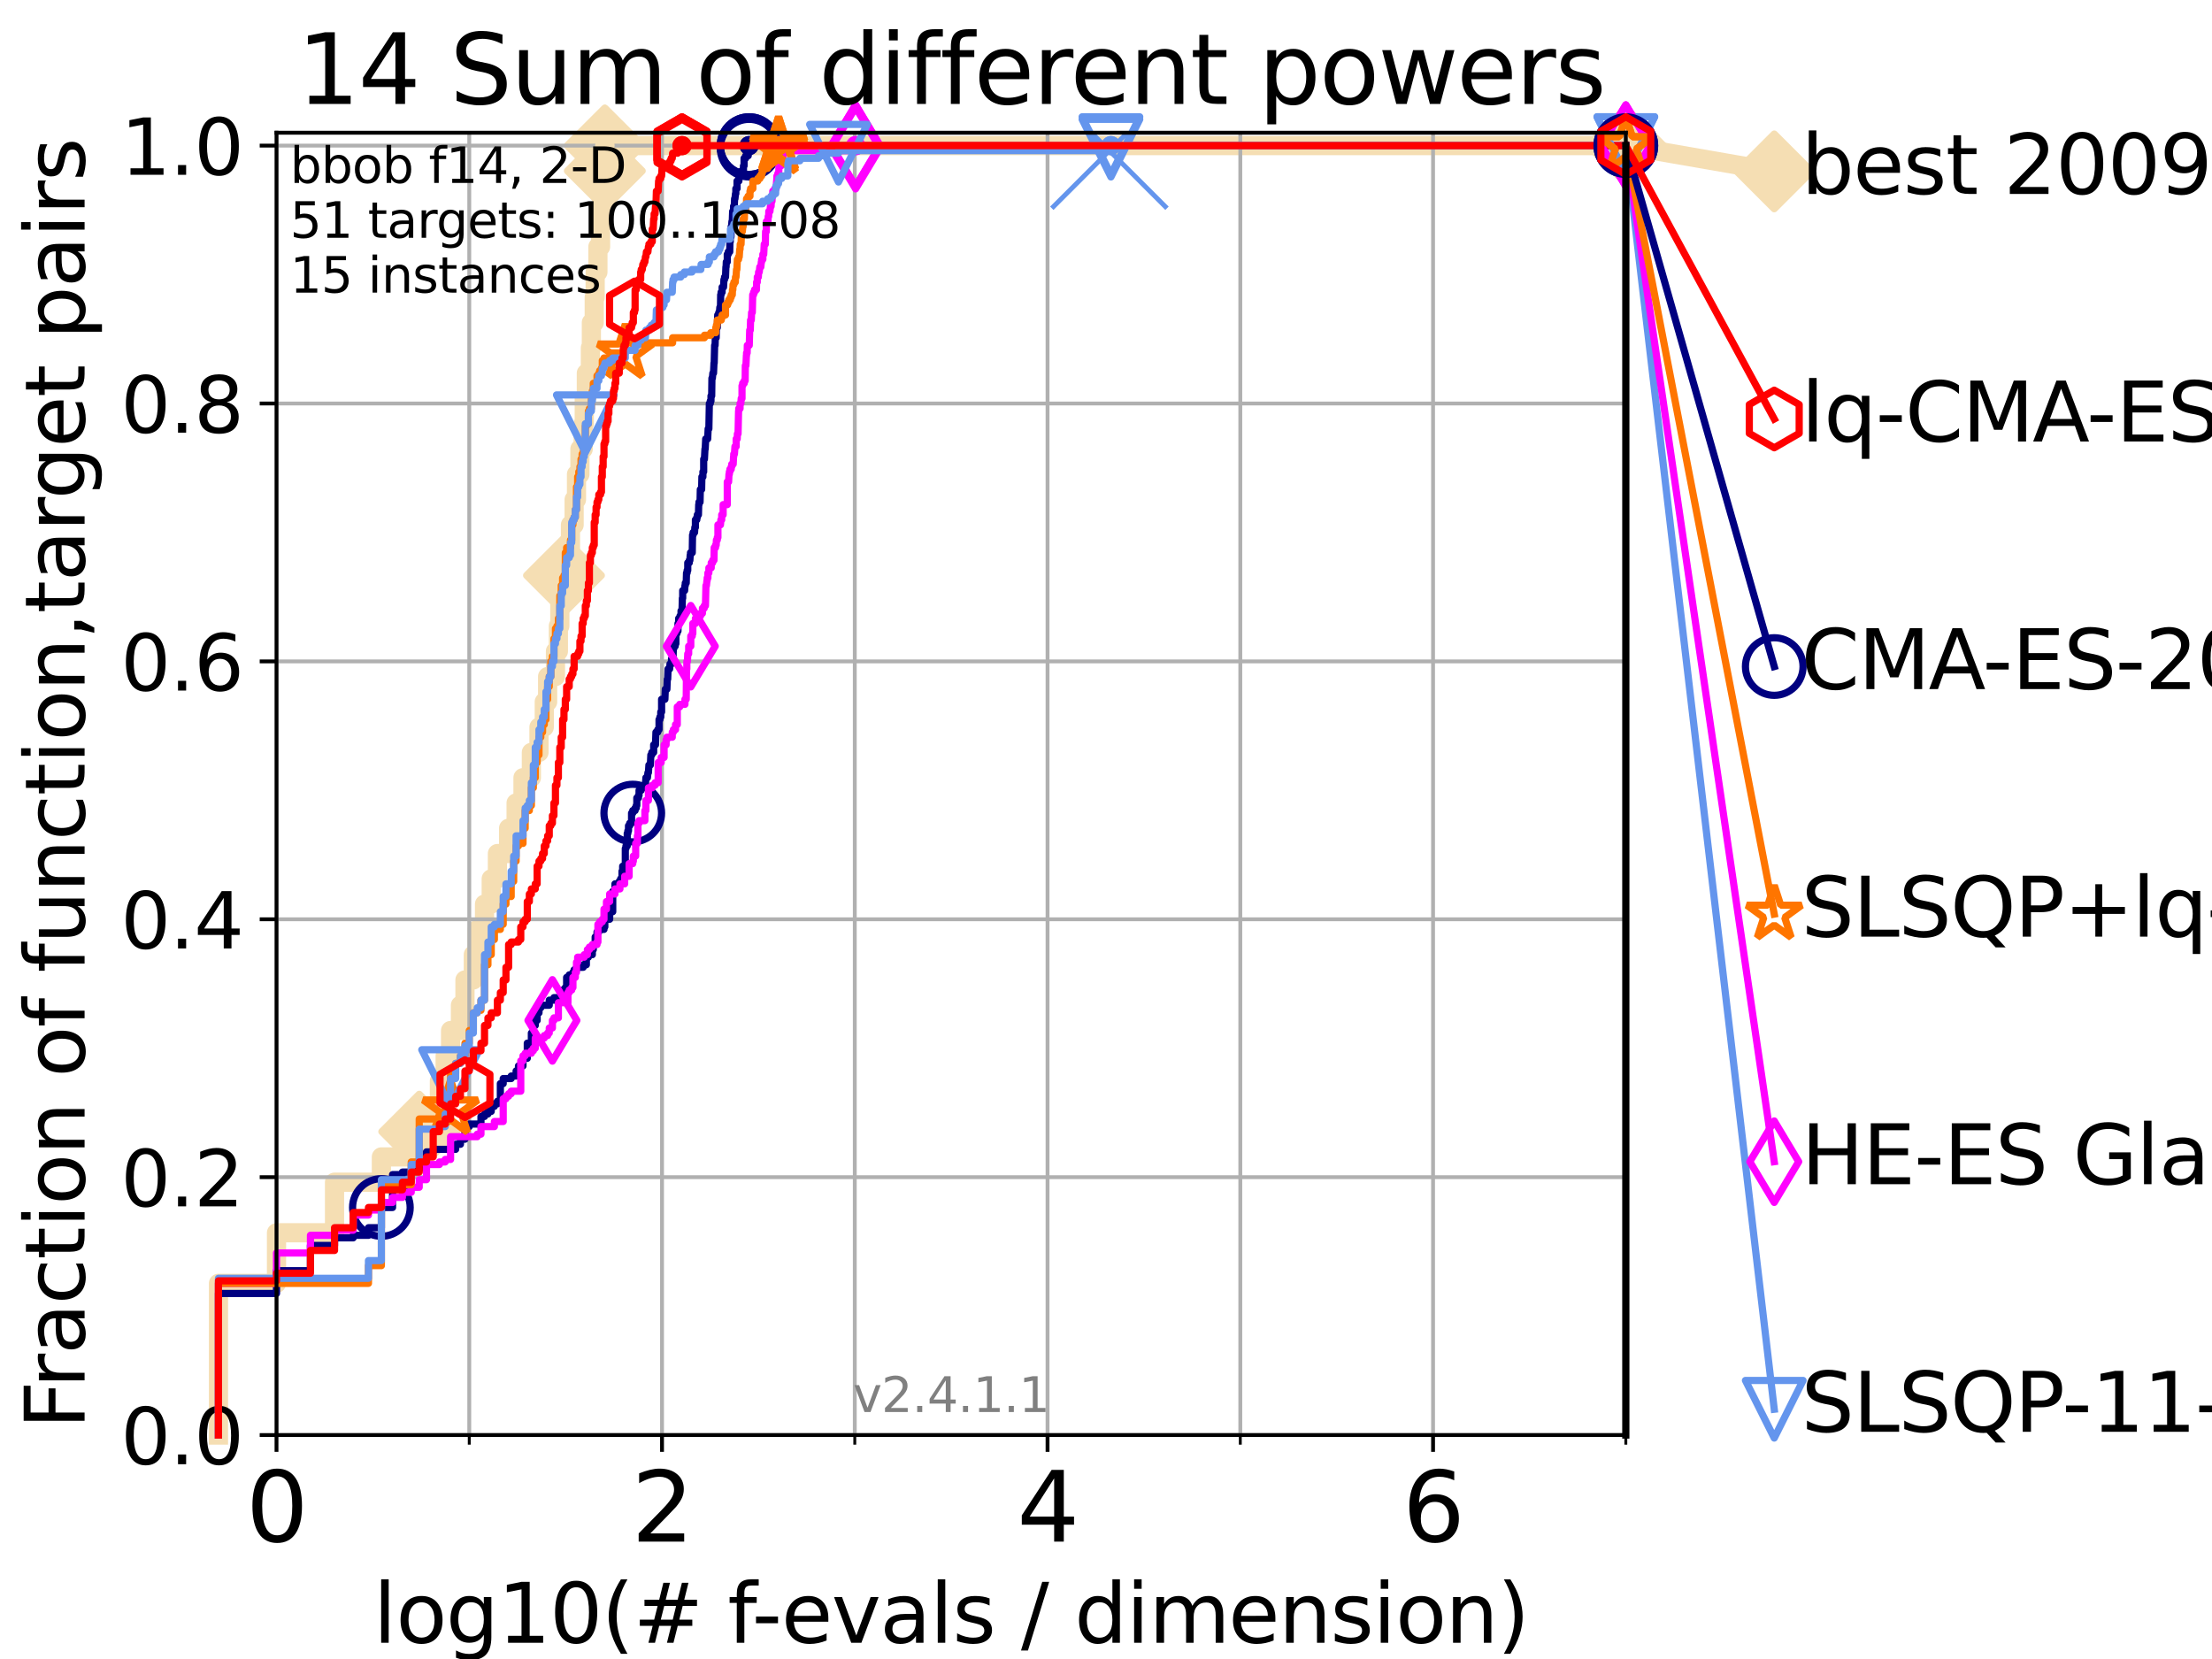 <?xml version="1.0" encoding="utf-8" standalone="no"?>
<!DOCTYPE svg PUBLIC "-//W3C//DTD SVG 1.1//EN"
  "http://www.w3.org/Graphics/SVG/1.1/DTD/svg11.dtd">
<svg height="345.6pt" version="1.1" viewBox="0 0 460.8 345.6" width="460.8pt" xmlns="http://www.w3.org/2000/svg" xmlns:xlink="http://www.w3.org/1999/xlink">
 <defs>
  <style type="text/css">*{stroke-linecap:butt;stroke-linejoin:round;}</style>
 </defs>
 <g id="figure_1">
  <g id="patch_1">
   <path d="M 0 345.6 
L 460.8 345.6 
L 460.8 0 
L 0 0 
z
" style="fill:#ffffff;"/>
  </g>
  <g id="axes_1">
   <g id="patch_2">
    <path d="M 57.6 298.944 
L 338.688 298.944 
L 338.688 27.648 
L 57.6 27.648 
z
" style="fill:#ffffff;"/>
   </g>
   <g id="line2d_1">
    <path d="M 45.512 298.944 
L 45.512 267.343 
L 57.6 267.343 
L 57.6 256.809 
L 69.688 256.809 
L 69.688 246.275 
L 79.447 246.275 
L 79.447 241.009 
L 87.33 241.009 
L 87.33 235.742 
L 88.847 235.742 
L 88.847 230.475 
L 91.535 230.475 
L 91.535 225.208 
L 92.738 225.208 
L 92.738 219.941 
L 93.864 219.941 
L 93.864 214.674 
L 95.918 214.674 
L 95.918 209.407 
L 96.861 209.407 
L 96.861 204.141 
L 98.606 204.141 
L 98.606 198.874 
L 99.418 198.874 
L 99.418 193.607 
L 100.935 193.607 
L 100.935 188.34 
L 102.331 188.34 
L 102.331 183.073 
L 103.623 183.073 
L 103.623 177.806 
L 105.952 177.806 
L 105.952 172.539 
L 107.515 172.539 
L 107.515 167.272 
L 108.949 167.272 
L 108.949 162.006 
L 110.694 162.006 
L 110.694 156.739 
L 112.281 156.739 
L 112.281 151.472 
L 113.383 151.472 
L 113.383 146.205 
L 114.08 146.205 
L 114.08 140.938 
L 115.711 140.938 
L 115.711 135.671 
L 116.323 135.671 
L 116.323 130.404 
L 116.621 130.404 
L 116.621 125.138 
L 117.486 125.138 
L 117.486 119.871 
L 118.31 119.871 
L 118.31 114.604 
L 118.839 114.604 
L 118.839 109.337 
L 119.603 109.337 
L 119.603 104.07 
L 120.094 104.07 
L 120.094 98.803 
L 120.806 98.803 
L 120.806 93.536 
L 121.49 93.536 
L 121.49 88.27 
L 121.712 88.27 
L 121.712 83.003 
L 122.148 83.003 
L 122.148 77.736 
L 122.989 77.736 
L 122.989 72.469 
L 123.193 72.469 
L 123.193 67.202 
L 123.791 67.202 
L 123.791 61.935 
L 123.985 61.935 
L 123.985 56.668 
L 124.557 56.668 
L 124.557 51.402 
L 125.111 51.402 
L 125.111 46.135 
L 125.471 46.135 
L 125.471 40.868 
L 125.648 40.868 
L 125.648 35.601 
L 125.996 35.601 
L 125.996 30.334 
L 338.688 30.334 
" style="fill:none;stroke:#f5deb3;stroke-linecap:square;stroke-width:4;"/>
   </g>
   <g id="line2d_2">
    <defs>
     <path d="M 0 7.778 
L 7.778 0 
L 0 -7.778 
L -7.778 0 
z
" id="mc132e0e5c9" style="stroke:#f5deb3;stroke-linejoin:miter;stroke-width:1.5;"/>
    </defs>
    <g>
     <use style="fill:#f5deb3;stroke:#f5deb3;stroke-linejoin:miter;stroke-width:1.5;" x="87.33" xlink:href="#mc132e0e5c9" y="235.742"/>
     <use style="fill:#f5deb3;stroke:#f5deb3;stroke-linejoin:miter;stroke-width:1.5;" x="117.486" xlink:href="#mc132e0e5c9" y="119.871"/>
     <use style="fill:#f5deb3;stroke:#f5deb3;stroke-linejoin:miter;stroke-width:1.5;" x="125.996" xlink:href="#mc132e0e5c9" y="35.601"/>
     <use style="fill:#f5deb3;stroke:#f5deb3;stroke-linejoin:miter;stroke-width:1.5;" x="125.996" xlink:href="#mc132e0e5c9" y="30.334"/>
     <use style="fill:#f5deb3;stroke:#f5deb3;stroke-linejoin:miter;stroke-width:1.5;" x="125.996" xlink:href="#mc132e0e5c9" y="30.334"/>
     <use style="fill:#f5deb3;stroke:#f5deb3;stroke-linejoin:miter;stroke-width:1.5;" x="338.688" xlink:href="#mc132e0e5c9" y="30.334"/>
    </g>
   </g>
   <g id="line2d_3">
    <path style="fill:none;stroke:#f5deb3;stroke-linecap:square;stroke-width:4;"/>
    <g/>
   </g>
   <g id="line2d_4">
    <path d="M 338.688 30.334 
L 369.608 35.706 
" style="fill:none;stroke:#f5deb3;stroke-linecap:square;stroke-width:4;"/>
    <g>
     <use style="fill:#f5deb3;stroke:#f5deb3;stroke-linejoin:miter;stroke-width:1.5;" x="338.688" xlink:href="#mc132e0e5c9" y="30.334"/>
     <use style="fill:#f5deb3;stroke:#f5deb3;stroke-linejoin:miter;stroke-width:1.5;" x="369.608" xlink:href="#mc132e0e5c9" y="35.706"/>
    </g>
   </g>
   <g id="matplotlib.axis_1">
    <g id="xtick_1">
     <g id="line2d_5">
      <path clip-path="url(#p9cb0f9a0e0)" d="M 57.6 298.944 
L 57.6 27.648 
" style="fill:none;stroke:#b0b0b0;stroke-linecap:square;stroke-width:0.8;"/>
     </g>
     <g id="line2d_6">
      <defs>
       <path d="M 0 0 
L 0 3.5 
" id="mfb17b3835e" style="stroke:#000000;stroke-width:0.8;"/>
      </defs>
      <g>
       <use style="stroke:#000000;stroke-width:0.8;" x="57.6" xlink:href="#mfb17b3835e" y="298.944"/>
      </g>
     </g>
     <g id="text_1">
      <!-- 0 -->
      <g transform="translate(51.237 321.141)scale(0.2 -0.2)">
       <defs>
        <path d="M 2034 4250 
Q 1547 4250 1301 3770 
Q 1056 3291 1056 2328 
Q 1056 1369 1301 889 
Q 1547 409 2034 409 
Q 2525 409 2770 889 
Q 3016 1369 3016 2328 
Q 3016 3291 2770 3770 
Q 2525 4250 2034 4250 
z
M 2034 4750 
Q 2819 4750 3233 4129 
Q 3647 3509 3647 2328 
Q 3647 1150 3233 529 
Q 2819 -91 2034 -91 
Q 1250 -91 836 529 
Q 422 1150 422 2328 
Q 422 3509 836 4129 
Q 1250 4750 2034 4750 
z
" id="DejaVuSans-30" transform="scale(0.016)"/>
       </defs>
       <use xlink:href="#DejaVuSans-30"/>
      </g>
     </g>
    </g>
    <g id="xtick_2">
     <g id="line2d_7">
      <path clip-path="url(#p9cb0f9a0e0)" d="M 137.911 298.944 
L 137.911 27.648 
" style="fill:none;stroke:#b0b0b0;stroke-linecap:square;stroke-width:0.8;"/>
     </g>
     <g id="line2d_8">
      <g>
       <use style="stroke:#000000;stroke-width:0.8;" x="137.911" xlink:href="#mfb17b3835e" y="298.944"/>
      </g>
     </g>
     <g id="text_2">
      <!-- 2 -->
      <g transform="translate(131.548 321.141)scale(0.2 -0.2)">
       <defs>
        <path d="M 1228 531 
L 3431 531 
L 3431 0 
L 469 0 
L 469 531 
Q 828 903 1448 1529 
Q 2069 2156 2228 2338 
Q 2531 2678 2651 2914 
Q 2772 3150 2772 3378 
Q 2772 3750 2511 3984 
Q 2250 4219 1831 4219 
Q 1534 4219 1204 4116 
Q 875 4013 500 3803 
L 500 4441 
Q 881 4594 1212 4672 
Q 1544 4750 1819 4750 
Q 2544 4750 2975 4387 
Q 3406 4025 3406 3419 
Q 3406 3131 3298 2873 
Q 3191 2616 2906 2266 
Q 2828 2175 2409 1742 
Q 1991 1309 1228 531 
z
" id="DejaVuSans-32" transform="scale(0.016)"/>
       </defs>
       <use xlink:href="#DejaVuSans-32"/>
      </g>
     </g>
    </g>
    <g id="xtick_3">
     <g id="line2d_9">
      <path clip-path="url(#p9cb0f9a0e0)" d="M 218.222 298.944 
L 218.222 27.648 
" style="fill:none;stroke:#b0b0b0;stroke-linecap:square;stroke-width:0.8;"/>
     </g>
     <g id="line2d_10">
      <g>
       <use style="stroke:#000000;stroke-width:0.8;" x="218.222" xlink:href="#mfb17b3835e" y="298.944"/>
      </g>
     </g>
     <g id="text_3">
      <!-- 4 -->
      <g transform="translate(211.859 321.141)scale(0.2 -0.2)">
       <defs>
        <path d="M 2419 4116 
L 825 1625 
L 2419 1625 
L 2419 4116 
z
M 2253 4666 
L 3047 4666 
L 3047 1625 
L 3713 1625 
L 3713 1100 
L 3047 1100 
L 3047 0 
L 2419 0 
L 2419 1100 
L 313 1100 
L 313 1709 
L 2253 4666 
z
" id="DejaVuSans-34" transform="scale(0.016)"/>
       </defs>
       <use xlink:href="#DejaVuSans-34"/>
      </g>
     </g>
    </g>
    <g id="xtick_4">
     <g id="line2d_11">
      <path clip-path="url(#p9cb0f9a0e0)" d="M 298.533 298.944 
L 298.533 27.648 
" style="fill:none;stroke:#b0b0b0;stroke-linecap:square;stroke-width:0.8;"/>
     </g>
     <g id="line2d_12">
      <g>
       <use style="stroke:#000000;stroke-width:0.8;" x="298.533" xlink:href="#mfb17b3835e" y="298.944"/>
      </g>
     </g>
     <g id="text_4">
      <!-- 6 -->
      <g transform="translate(292.17 321.141)scale(0.2 -0.2)">
       <defs>
        <path d="M 2113 2584 
Q 1688 2584 1439 2293 
Q 1191 2003 1191 1497 
Q 1191 994 1439 701 
Q 1688 409 2113 409 
Q 2538 409 2786 701 
Q 3034 994 3034 1497 
Q 3034 2003 2786 2293 
Q 2538 2584 2113 2584 
z
M 3366 4563 
L 3366 3988 
Q 3128 4100 2886 4159 
Q 2644 4219 2406 4219 
Q 1781 4219 1451 3797 
Q 1122 3375 1075 2522 
Q 1259 2794 1537 2939 
Q 1816 3084 2150 3084 
Q 2853 3084 3261 2657 
Q 3669 2231 3669 1497 
Q 3669 778 3244 343 
Q 2819 -91 2113 -91 
Q 1303 -91 875 529 
Q 447 1150 447 2328 
Q 447 3434 972 4092 
Q 1497 4750 2381 4750 
Q 2619 4750 2861 4703 
Q 3103 4656 3366 4563 
z
" id="DejaVuSans-36" transform="scale(0.016)"/>
       </defs>
       <use xlink:href="#DejaVuSans-36"/>
      </g>
     </g>
    </g>
    <g id="xtick_5">
     <g id="line2d_13">
      <path clip-path="url(#p9cb0f9a0e0)" d="M 97.755 298.944 
L 97.755 27.648 
" style="fill:none;stroke:#b0b0b0;stroke-linecap:square;stroke-width:0.8;"/>
     </g>
     <g id="line2d_14">
      <defs>
       <path d="M 0 0 
L 0 2 
" id="mdf393ff067" style="stroke:#000000;stroke-width:0.6;"/>
      </defs>
      <g>
       <use style="stroke:#000000;stroke-width:0.6;" x="97.755" xlink:href="#mdf393ff067" y="298.944"/>
      </g>
     </g>
    </g>
    <g id="xtick_6">
     <g id="line2d_15">
      <path clip-path="url(#p9cb0f9a0e0)" d="M 178.066 298.944 
L 178.066 27.648 
" style="fill:none;stroke:#b0b0b0;stroke-linecap:square;stroke-width:0.8;"/>
     </g>
     <g id="line2d_16">
      <g>
       <use style="stroke:#000000;stroke-width:0.6;" x="178.066" xlink:href="#mdf393ff067" y="298.944"/>
      </g>
     </g>
    </g>
    <g id="xtick_7">
     <g id="line2d_17">
      <path clip-path="url(#p9cb0f9a0e0)" d="M 258.377 298.944 
L 258.377 27.648 
" style="fill:none;stroke:#b0b0b0;stroke-linecap:square;stroke-width:0.8;"/>
     </g>
     <g id="line2d_18">
      <g>
       <use style="stroke:#000000;stroke-width:0.6;" x="258.377" xlink:href="#mdf393ff067" y="298.944"/>
      </g>
     </g>
    </g>
    <g id="xtick_8">
     <g id="line2d_19">
      <path clip-path="url(#p9cb0f9a0e0)" d="M 338.688 298.944 
L 338.688 27.648 
" style="fill:none;stroke:#b0b0b0;stroke-linecap:square;stroke-width:0.8;"/>
     </g>
     <g id="line2d_20">
      <g>
       <use style="stroke:#000000;stroke-width:0.6;" x="338.688" xlink:href="#mdf393ff067" y="298.944"/>
      </g>
     </g>
    </g>
    <g id="text_5">
     <!-- log10(# f-evals / dimension) -->
     <g transform="translate(77.764 342.218)scale(0.17 -0.17)">
      <defs>
       <path d="M 603 4863 
L 1178 4863 
L 1178 0 
L 603 0 
L 603 4863 
z
" id="DejaVuSans-6c" transform="scale(0.016)"/>
       <path d="M 1959 3097 
Q 1497 3097 1228 2736 
Q 959 2375 959 1747 
Q 959 1119 1226 758 
Q 1494 397 1959 397 
Q 2419 397 2687 759 
Q 2956 1122 2956 1747 
Q 2956 2369 2687 2733 
Q 2419 3097 1959 3097 
z
M 1959 3584 
Q 2709 3584 3137 3096 
Q 3566 2609 3566 1747 
Q 3566 888 3137 398 
Q 2709 -91 1959 -91 
Q 1206 -91 779 398 
Q 353 888 353 1747 
Q 353 2609 779 3096 
Q 1206 3584 1959 3584 
z
" id="DejaVuSans-6f" transform="scale(0.016)"/>
       <path d="M 2906 1791 
Q 2906 2416 2648 2759 
Q 2391 3103 1925 3103 
Q 1463 3103 1205 2759 
Q 947 2416 947 1791 
Q 947 1169 1205 825 
Q 1463 481 1925 481 
Q 2391 481 2648 825 
Q 2906 1169 2906 1791 
z
M 3481 434 
Q 3481 -459 3084 -895 
Q 2688 -1331 1869 -1331 
Q 1566 -1331 1297 -1286 
Q 1028 -1241 775 -1147 
L 775 -588 
Q 1028 -725 1275 -790 
Q 1522 -856 1778 -856 
Q 2344 -856 2625 -561 
Q 2906 -266 2906 331 
L 2906 616 
Q 2728 306 2450 153 
Q 2172 0 1784 0 
Q 1141 0 747 490 
Q 353 981 353 1791 
Q 353 2603 747 3093 
Q 1141 3584 1784 3584 
Q 2172 3584 2450 3431 
Q 2728 3278 2906 2969 
L 2906 3500 
L 3481 3500 
L 3481 434 
z
" id="DejaVuSans-67" transform="scale(0.016)"/>
       <path d="M 794 531 
L 1825 531 
L 1825 4091 
L 703 3866 
L 703 4441 
L 1819 4666 
L 2450 4666 
L 2450 531 
L 3481 531 
L 3481 0 
L 794 0 
L 794 531 
z
" id="DejaVuSans-31" transform="scale(0.016)"/>
       <path d="M 1984 4856 
Q 1566 4138 1362 3434 
Q 1159 2731 1159 2009 
Q 1159 1288 1364 580 
Q 1569 -128 1984 -844 
L 1484 -844 
Q 1016 -109 783 600 
Q 550 1309 550 2009 
Q 550 2706 781 3412 
Q 1013 4119 1484 4856 
L 1984 4856 
z
" id="DejaVuSans-28" transform="scale(0.016)"/>
       <path d="M 3272 2816 
L 2363 2816 
L 2100 1772 
L 3016 1772 
L 3272 2816 
z
M 2803 4594 
L 2478 3297 
L 3391 3297 
L 3719 4594 
L 4219 4594 
L 3897 3297 
L 4872 3297 
L 4872 2816 
L 3775 2816 
L 3519 1772 
L 4513 1772 
L 4513 1294 
L 3397 1294 
L 3072 0 
L 2572 0 
L 2894 1294 
L 1978 1294 
L 1656 0 
L 1153 0 
L 1478 1294 
L 494 1294 
L 494 1772 
L 1594 1772 
L 1856 2816 
L 850 2816 
L 850 3297 
L 1978 3297 
L 2297 4594 
L 2803 4594 
z
" id="DejaVuSans-23" transform="scale(0.016)"/>
       <path id="DejaVuSans-20" transform="scale(0.016)"/>
       <path d="M 2375 4863 
L 2375 4384 
L 1825 4384 
Q 1516 4384 1395 4259 
Q 1275 4134 1275 3809 
L 1275 3500 
L 2222 3500 
L 2222 3053 
L 1275 3053 
L 1275 0 
L 697 0 
L 697 3053 
L 147 3053 
L 147 3500 
L 697 3500 
L 697 3744 
Q 697 4328 969 4595 
Q 1241 4863 1831 4863 
L 2375 4863 
z
" id="DejaVuSans-66" transform="scale(0.016)"/>
       <path d="M 313 2009 
L 1997 2009 
L 1997 1497 
L 313 1497 
L 313 2009 
z
" id="DejaVuSans-2d" transform="scale(0.016)"/>
       <path d="M 3597 1894 
L 3597 1613 
L 953 1613 
Q 991 1019 1311 708 
Q 1631 397 2203 397 
Q 2534 397 2845 478 
Q 3156 559 3463 722 
L 3463 178 
Q 3153 47 2828 -22 
Q 2503 -91 2169 -91 
Q 1331 -91 842 396 
Q 353 884 353 1716 
Q 353 2575 817 3079 
Q 1281 3584 2069 3584 
Q 2775 3584 3186 3129 
Q 3597 2675 3597 1894 
z
M 3022 2063 
Q 3016 2534 2758 2815 
Q 2500 3097 2075 3097 
Q 1594 3097 1305 2825 
Q 1016 2553 972 2059 
L 3022 2063 
z
" id="DejaVuSans-65" transform="scale(0.016)"/>
       <path d="M 191 3500 
L 800 3500 
L 1894 563 
L 2988 3500 
L 3597 3500 
L 2284 0 
L 1503 0 
L 191 3500 
z
" id="DejaVuSans-76" transform="scale(0.016)"/>
       <path d="M 2194 1759 
Q 1497 1759 1228 1600 
Q 959 1441 959 1056 
Q 959 750 1161 570 
Q 1363 391 1709 391 
Q 2188 391 2477 730 
Q 2766 1069 2766 1631 
L 2766 1759 
L 2194 1759 
z
M 3341 1997 
L 3341 0 
L 2766 0 
L 2766 531 
Q 2569 213 2275 61 
Q 1981 -91 1556 -91 
Q 1019 -91 701 211 
Q 384 513 384 1019 
Q 384 1609 779 1909 
Q 1175 2209 1959 2209 
L 2766 2209 
L 2766 2266 
Q 2766 2663 2505 2880 
Q 2244 3097 1772 3097 
Q 1472 3097 1187 3025 
Q 903 2953 641 2809 
L 641 3341 
Q 956 3463 1253 3523 
Q 1550 3584 1831 3584 
Q 2591 3584 2966 3190 
Q 3341 2797 3341 1997 
z
" id="DejaVuSans-61" transform="scale(0.016)"/>
       <path d="M 2834 3397 
L 2834 2853 
Q 2591 2978 2328 3040 
Q 2066 3103 1784 3103 
Q 1356 3103 1142 2972 
Q 928 2841 928 2578 
Q 928 2378 1081 2264 
Q 1234 2150 1697 2047 
L 1894 2003 
Q 2506 1872 2764 1633 
Q 3022 1394 3022 966 
Q 3022 478 2636 193 
Q 2250 -91 1575 -91 
Q 1294 -91 989 -36 
Q 684 19 347 128 
L 347 722 
Q 666 556 975 473 
Q 1284 391 1588 391 
Q 1994 391 2212 530 
Q 2431 669 2431 922 
Q 2431 1156 2273 1281 
Q 2116 1406 1581 1522 
L 1381 1569 
Q 847 1681 609 1914 
Q 372 2147 372 2553 
Q 372 3047 722 3315 
Q 1072 3584 1716 3584 
Q 2034 3584 2315 3537 
Q 2597 3491 2834 3397 
z
" id="DejaVuSans-73" transform="scale(0.016)"/>
       <path d="M 1625 4666 
L 2156 4666 
L 531 -594 
L 0 -594 
L 1625 4666 
z
" id="DejaVuSans-2f" transform="scale(0.016)"/>
       <path d="M 2906 2969 
L 2906 4863 
L 3481 4863 
L 3481 0 
L 2906 0 
L 2906 525 
Q 2725 213 2448 61 
Q 2172 -91 1784 -91 
Q 1150 -91 751 415 
Q 353 922 353 1747 
Q 353 2572 751 3078 
Q 1150 3584 1784 3584 
Q 2172 3584 2448 3432 
Q 2725 3281 2906 2969 
z
M 947 1747 
Q 947 1113 1208 752 
Q 1469 391 1925 391 
Q 2381 391 2643 752 
Q 2906 1113 2906 1747 
Q 2906 2381 2643 2742 
Q 2381 3103 1925 3103 
Q 1469 3103 1208 2742 
Q 947 2381 947 1747 
z
" id="DejaVuSans-64" transform="scale(0.016)"/>
       <path d="M 603 3500 
L 1178 3500 
L 1178 0 
L 603 0 
L 603 3500 
z
M 603 4863 
L 1178 4863 
L 1178 4134 
L 603 4134 
L 603 4863 
z
" id="DejaVuSans-69" transform="scale(0.016)"/>
       <path d="M 3328 2828 
Q 3544 3216 3844 3400 
Q 4144 3584 4550 3584 
Q 5097 3584 5394 3201 
Q 5691 2819 5691 2113 
L 5691 0 
L 5113 0 
L 5113 2094 
Q 5113 2597 4934 2840 
Q 4756 3084 4391 3084 
Q 3944 3084 3684 2787 
Q 3425 2491 3425 1978 
L 3425 0 
L 2847 0 
L 2847 2094 
Q 2847 2600 2669 2842 
Q 2491 3084 2119 3084 
Q 1678 3084 1418 2786 
Q 1159 2488 1159 1978 
L 1159 0 
L 581 0 
L 581 3500 
L 1159 3500 
L 1159 2956 
Q 1356 3278 1631 3431 
Q 1906 3584 2284 3584 
Q 2666 3584 2933 3390 
Q 3200 3197 3328 2828 
z
" id="DejaVuSans-6d" transform="scale(0.016)"/>
       <path d="M 3513 2113 
L 3513 0 
L 2938 0 
L 2938 2094 
Q 2938 2591 2744 2837 
Q 2550 3084 2163 3084 
Q 1697 3084 1428 2787 
Q 1159 2491 1159 1978 
L 1159 0 
L 581 0 
L 581 3500 
L 1159 3500 
L 1159 2956 
Q 1366 3272 1645 3428 
Q 1925 3584 2291 3584 
Q 2894 3584 3203 3211 
Q 3513 2838 3513 2113 
z
" id="DejaVuSans-6e" transform="scale(0.016)"/>
       <path d="M 513 4856 
L 1013 4856 
Q 1481 4119 1714 3412 
Q 1947 2706 1947 2009 
Q 1947 1309 1714 600 
Q 1481 -109 1013 -844 
L 513 -844 
Q 928 -128 1133 580 
Q 1338 1288 1338 2009 
Q 1338 2731 1133 3434 
Q 928 4138 513 4856 
z
" id="DejaVuSans-29" transform="scale(0.016)"/>
      </defs>
      <use xlink:href="#DejaVuSans-6c"/>
      <use x="27.783" xlink:href="#DejaVuSans-6f"/>
      <use x="88.965" xlink:href="#DejaVuSans-67"/>
      <use x="152.441" xlink:href="#DejaVuSans-31"/>
      <use x="216.064" xlink:href="#DejaVuSans-30"/>
      <use x="279.688" xlink:href="#DejaVuSans-28"/>
      <use x="318.701" xlink:href="#DejaVuSans-23"/>
      <use x="402.49" xlink:href="#DejaVuSans-20"/>
      <use x="434.277" xlink:href="#DejaVuSans-66"/>
      <use x="463.982" xlink:href="#DejaVuSans-2d"/>
      <use x="500.066" xlink:href="#DejaVuSans-65"/>
      <use x="561.59" xlink:href="#DejaVuSans-76"/>
      <use x="620.77" xlink:href="#DejaVuSans-61"/>
      <use x="682.049" xlink:href="#DejaVuSans-6c"/>
      <use x="709.832" xlink:href="#DejaVuSans-73"/>
      <use x="761.932" xlink:href="#DejaVuSans-20"/>
      <use x="793.719" xlink:href="#DejaVuSans-2f"/>
      <use x="827.41" xlink:href="#DejaVuSans-20"/>
      <use x="859.197" xlink:href="#DejaVuSans-64"/>
      <use x="922.674" xlink:href="#DejaVuSans-69"/>
      <use x="950.457" xlink:href="#DejaVuSans-6d"/>
      <use x="1047.869" xlink:href="#DejaVuSans-65"/>
      <use x="1109.393" xlink:href="#DejaVuSans-6e"/>
      <use x="1172.771" xlink:href="#DejaVuSans-73"/>
      <use x="1224.871" xlink:href="#DejaVuSans-69"/>
      <use x="1252.654" xlink:href="#DejaVuSans-6f"/>
      <use x="1313.836" xlink:href="#DejaVuSans-6e"/>
      <use x="1377.215" xlink:href="#DejaVuSans-29"/>
     </g>
    </g>
   </g>
   <g id="matplotlib.axis_2">
    <g id="ytick_1">
     <g id="line2d_21">
      <path clip-path="url(#p9cb0f9a0e0)" d="M 57.6 298.944 
L 338.688 298.944 
" style="fill:none;stroke:#b0b0b0;stroke-linecap:square;stroke-width:0.8;"/>
     </g>
     <g id="line2d_22">
      <defs>
       <path d="M 0 0 
L -3.5 0 
" id="md9288275b2" style="stroke:#000000;stroke-width:0.8;"/>
      </defs>
      <g>
       <use style="stroke:#000000;stroke-width:0.8;" x="57.6" xlink:href="#md9288275b2" y="298.944"/>
      </g>
     </g>
     <g id="text_6">
      <!-- 0.0 -->
      <g transform="translate(25.155 305.023)scale(0.16 -0.16)">
       <defs>
        <path d="M 684 794 
L 1344 794 
L 1344 0 
L 684 0 
L 684 794 
z
" id="DejaVuSans-2e" transform="scale(0.016)"/>
       </defs>
       <use xlink:href="#DejaVuSans-30"/>
       <use x="63.623" xlink:href="#DejaVuSans-2e"/>
       <use x="95.41" xlink:href="#DejaVuSans-30"/>
      </g>
     </g>
    </g>
    <g id="ytick_2">
     <g id="line2d_23">
      <path clip-path="url(#p9cb0f9a0e0)" d="M 57.6 245.222 
L 338.688 245.222 
" style="fill:none;stroke:#b0b0b0;stroke-linecap:square;stroke-width:0.8;"/>
     </g>
     <g id="line2d_24">
      <g>
       <use style="stroke:#000000;stroke-width:0.8;" x="57.6" xlink:href="#md9288275b2" y="245.222"/>
      </g>
     </g>
     <g id="text_7">
      <!-- 0.2 -->
      <g transform="translate(25.155 251.301)scale(0.16 -0.16)">
       <use xlink:href="#DejaVuSans-30"/>
       <use x="63.623" xlink:href="#DejaVuSans-2e"/>
       <use x="95.41" xlink:href="#DejaVuSans-32"/>
      </g>
     </g>
    </g>
    <g id="ytick_3">
     <g id="line2d_25">
      <path clip-path="url(#p9cb0f9a0e0)" d="M 57.6 191.5 
L 338.688 191.5 
" style="fill:none;stroke:#b0b0b0;stroke-linecap:square;stroke-width:0.8;"/>
     </g>
     <g id="line2d_26">
      <g>
       <use style="stroke:#000000;stroke-width:0.8;" x="57.6" xlink:href="#md9288275b2" y="191.5"/>
      </g>
     </g>
     <g id="text_8">
      <!-- 0.4 -->
      <g transform="translate(25.155 197.579)scale(0.16 -0.16)">
       <use xlink:href="#DejaVuSans-30"/>
       <use x="63.623" xlink:href="#DejaVuSans-2e"/>
       <use x="95.41" xlink:href="#DejaVuSans-34"/>
      </g>
     </g>
    </g>
    <g id="ytick_4">
     <g id="line2d_27">
      <path clip-path="url(#p9cb0f9a0e0)" d="M 57.6 137.778 
L 338.688 137.778 
" style="fill:none;stroke:#b0b0b0;stroke-linecap:square;stroke-width:0.8;"/>
     </g>
     <g id="line2d_28">
      <g>
       <use style="stroke:#000000;stroke-width:0.8;" x="57.6" xlink:href="#md9288275b2" y="137.778"/>
      </g>
     </g>
     <g id="text_9">
      <!-- 0.6 -->
      <g transform="translate(25.155 143.857)scale(0.16 -0.16)">
       <use xlink:href="#DejaVuSans-30"/>
       <use x="63.623" xlink:href="#DejaVuSans-2e"/>
       <use x="95.41" xlink:href="#DejaVuSans-36"/>
      </g>
     </g>
    </g>
    <g id="ytick_5">
     <g id="line2d_29">
      <path clip-path="url(#p9cb0f9a0e0)" d="M 57.6 84.056 
L 338.688 84.056 
" style="fill:none;stroke:#b0b0b0;stroke-linecap:square;stroke-width:0.8;"/>
     </g>
     <g id="line2d_30">
      <g>
       <use style="stroke:#000000;stroke-width:0.8;" x="57.6" xlink:href="#md9288275b2" y="84.056"/>
      </g>
     </g>
     <g id="text_10">
      <!-- 0.8 -->
      <g transform="translate(25.155 90.135)scale(0.16 -0.16)">
       <defs>
        <path d="M 2034 2216 
Q 1584 2216 1326 1975 
Q 1069 1734 1069 1313 
Q 1069 891 1326 650 
Q 1584 409 2034 409 
Q 2484 409 2743 651 
Q 3003 894 3003 1313 
Q 3003 1734 2745 1975 
Q 2488 2216 2034 2216 
z
M 1403 2484 
Q 997 2584 770 2862 
Q 544 3141 544 3541 
Q 544 4100 942 4425 
Q 1341 4750 2034 4750 
Q 2731 4750 3128 4425 
Q 3525 4100 3525 3541 
Q 3525 3141 3298 2862 
Q 3072 2584 2669 2484 
Q 3125 2378 3379 2068 
Q 3634 1759 3634 1313 
Q 3634 634 3220 271 
Q 2806 -91 2034 -91 
Q 1263 -91 848 271 
Q 434 634 434 1313 
Q 434 1759 690 2068 
Q 947 2378 1403 2484 
z
M 1172 3481 
Q 1172 3119 1398 2916 
Q 1625 2713 2034 2713 
Q 2441 2713 2670 2916 
Q 2900 3119 2900 3481 
Q 2900 3844 2670 4047 
Q 2441 4250 2034 4250 
Q 1625 4250 1398 4047 
Q 1172 3844 1172 3481 
z
" id="DejaVuSans-38" transform="scale(0.016)"/>
       </defs>
       <use xlink:href="#DejaVuSans-30"/>
       <use x="63.623" xlink:href="#DejaVuSans-2e"/>
       <use x="95.41" xlink:href="#DejaVuSans-38"/>
      </g>
     </g>
    </g>
    <g id="ytick_6">
     <g id="line2d_31">
      <path clip-path="url(#p9cb0f9a0e0)" d="M 57.6 30.334 
L 338.688 30.334 
" style="fill:none;stroke:#b0b0b0;stroke-linecap:square;stroke-width:0.8;"/>
     </g>
     <g id="line2d_32">
      <g>
       <use style="stroke:#000000;stroke-width:0.8;" x="57.6" xlink:href="#md9288275b2" y="30.334"/>
      </g>
     </g>
     <g id="text_11">
      <!-- 1.0 -->
      <g transform="translate(25.155 36.413)scale(0.16 -0.16)">
       <use xlink:href="#DejaVuSans-31"/>
       <use x="63.623" xlink:href="#DejaVuSans-2e"/>
       <use x="95.41" xlink:href="#DejaVuSans-30"/>
      </g>
     </g>
    </g>
    <g id="text_12">
     <!-- Fraction of function,target pairs -->
     <g transform="translate(17.62 297.681)rotate(-90)scale(0.17 -0.17)">
      <defs>
       <path d="M 628 4666 
L 3309 4666 
L 3309 4134 
L 1259 4134 
L 1259 2759 
L 3109 2759 
L 3109 2228 
L 1259 2228 
L 1259 0 
L 628 0 
L 628 4666 
z
" id="DejaVuSans-46" transform="scale(0.016)"/>
       <path d="M 2631 2963 
Q 2534 3019 2420 3045 
Q 2306 3072 2169 3072 
Q 1681 3072 1420 2755 
Q 1159 2438 1159 1844 
L 1159 0 
L 581 0 
L 581 3500 
L 1159 3500 
L 1159 2956 
Q 1341 3275 1631 3429 
Q 1922 3584 2338 3584 
Q 2397 3584 2469 3576 
Q 2541 3569 2628 3553 
L 2631 2963 
z
" id="DejaVuSans-72" transform="scale(0.016)"/>
       <path d="M 3122 3366 
L 3122 2828 
Q 2878 2963 2633 3030 
Q 2388 3097 2138 3097 
Q 1578 3097 1268 2742 
Q 959 2388 959 1747 
Q 959 1106 1268 751 
Q 1578 397 2138 397 
Q 2388 397 2633 464 
Q 2878 531 3122 666 
L 3122 134 
Q 2881 22 2623 -34 
Q 2366 -91 2075 -91 
Q 1284 -91 818 406 
Q 353 903 353 1747 
Q 353 2603 823 3093 
Q 1294 3584 2113 3584 
Q 2378 3584 2631 3529 
Q 2884 3475 3122 3366 
z
" id="DejaVuSans-63" transform="scale(0.016)"/>
       <path d="M 1172 4494 
L 1172 3500 
L 2356 3500 
L 2356 3053 
L 1172 3053 
L 1172 1153 
Q 1172 725 1289 603 
Q 1406 481 1766 481 
L 2356 481 
L 2356 0 
L 1766 0 
Q 1100 0 847 248 
Q 594 497 594 1153 
L 594 3053 
L 172 3053 
L 172 3500 
L 594 3500 
L 594 4494 
L 1172 4494 
z
" id="DejaVuSans-74" transform="scale(0.016)"/>
       <path d="M 544 1381 
L 544 3500 
L 1119 3500 
L 1119 1403 
Q 1119 906 1312 657 
Q 1506 409 1894 409 
Q 2359 409 2629 706 
Q 2900 1003 2900 1516 
L 2900 3500 
L 3475 3500 
L 3475 0 
L 2900 0 
L 2900 538 
Q 2691 219 2414 64 
Q 2138 -91 1772 -91 
Q 1169 -91 856 284 
Q 544 659 544 1381 
z
M 1991 3584 
L 1991 3584 
z
" id="DejaVuSans-75" transform="scale(0.016)"/>
       <path d="M 750 794 
L 1409 794 
L 1409 256 
L 897 -744 
L 494 -744 
L 750 256 
L 750 794 
z
" id="DejaVuSans-2c" transform="scale(0.016)"/>
       <path d="M 1159 525 
L 1159 -1331 
L 581 -1331 
L 581 3500 
L 1159 3500 
L 1159 2969 
Q 1341 3281 1617 3432 
Q 1894 3584 2278 3584 
Q 2916 3584 3314 3078 
Q 3713 2572 3713 1747 
Q 3713 922 3314 415 
Q 2916 -91 2278 -91 
Q 1894 -91 1617 61 
Q 1341 213 1159 525 
z
M 3116 1747 
Q 3116 2381 2855 2742 
Q 2594 3103 2138 3103 
Q 1681 3103 1420 2742 
Q 1159 2381 1159 1747 
Q 1159 1113 1420 752 
Q 1681 391 2138 391 
Q 2594 391 2855 752 
Q 3116 1113 3116 1747 
z
" id="DejaVuSans-70" transform="scale(0.016)"/>
      </defs>
      <use xlink:href="#DejaVuSans-46"/>
      <use x="50.27" xlink:href="#DejaVuSans-72"/>
      <use x="91.383" xlink:href="#DejaVuSans-61"/>
      <use x="152.662" xlink:href="#DejaVuSans-63"/>
      <use x="207.643" xlink:href="#DejaVuSans-74"/>
      <use x="246.852" xlink:href="#DejaVuSans-69"/>
      <use x="274.635" xlink:href="#DejaVuSans-6f"/>
      <use x="335.816" xlink:href="#DejaVuSans-6e"/>
      <use x="399.195" xlink:href="#DejaVuSans-20"/>
      <use x="430.982" xlink:href="#DejaVuSans-6f"/>
      <use x="492.164" xlink:href="#DejaVuSans-66"/>
      <use x="527.369" xlink:href="#DejaVuSans-20"/>
      <use x="559.156" xlink:href="#DejaVuSans-66"/>
      <use x="594.361" xlink:href="#DejaVuSans-75"/>
      <use x="657.74" xlink:href="#DejaVuSans-6e"/>
      <use x="721.119" xlink:href="#DejaVuSans-63"/>
      <use x="776.1" xlink:href="#DejaVuSans-74"/>
      <use x="815.309" xlink:href="#DejaVuSans-69"/>
      <use x="843.092" xlink:href="#DejaVuSans-6f"/>
      <use x="904.273" xlink:href="#DejaVuSans-6e"/>
      <use x="967.652" xlink:href="#DejaVuSans-2c"/>
      <use x="999.439" xlink:href="#DejaVuSans-74"/>
      <use x="1038.648" xlink:href="#DejaVuSans-61"/>
      <use x="1099.928" xlink:href="#DejaVuSans-72"/>
      <use x="1139.291" xlink:href="#DejaVuSans-67"/>
      <use x="1202.768" xlink:href="#DejaVuSans-65"/>
      <use x="1264.291" xlink:href="#DejaVuSans-74"/>
      <use x="1303.5" xlink:href="#DejaVuSans-20"/>
      <use x="1335.287" xlink:href="#DejaVuSans-70"/>
      <use x="1398.764" xlink:href="#DejaVuSans-61"/>
      <use x="1460.043" xlink:href="#DejaVuSans-69"/>
      <use x="1487.826" xlink:href="#DejaVuSans-72"/>
      <use x="1528.939" xlink:href="#DejaVuSans-73"/>
     </g>
    </g>
   </g>
   <g id="line2d_33">
    <defs>
     <path d="M 0 1.5 
C 0.398 1.5 0.779 1.342 1.061 1.061 
C 1.342 0.779 1.5 0.398 1.5 0 
C 1.5 -0.398 1.342 -0.779 1.061 -1.061 
C 0.779 -1.342 0.398 -1.5 0 -1.5 
C -0.398 -1.5 -0.779 -1.342 -1.061 -1.061 
C -1.342 -0.779 -1.5 -0.398 -1.5 0 
C -1.5 0.398 -1.342 0.779 -1.061 1.061 
C -0.779 1.342 -0.398 1.5 0 1.5 
z
" id="m06849f4f95" style="stroke:#f5deb3;"/>
    </defs>
    <g>
     <use style="fill:#f5deb3;stroke:#f5deb3;" x="125.996" xlink:href="#m06849f4f95" y="30.334"/>
     <use style="fill:#f5deb3;stroke:#f5deb3;" x="125.996" xlink:href="#m06849f4f95" y="30.334"/>
    </g>
   </g>
   <g id="line2d_34">
    <defs>
     <path d="M 0 1.5 
C 0.398 1.5 0.779 1.342 1.061 1.061 
C 1.342 0.779 1.5 0.398 1.5 0 
C 1.5 -0.398 1.342 -0.779 1.061 -1.061 
C 0.779 -1.342 0.398 -1.5 0 -1.5 
C -0.398 -1.5 -0.779 -1.342 -1.061 -1.061 
C -1.342 -0.779 -1.5 -0.398 -1.5 0 
C -1.5 0.398 -1.342 0.779 -1.061 1.061 
C -0.779 1.342 -0.398 1.5 0 1.5 
z
" id="mee999b7857" style="stroke:#000080;"/>
    </defs>
    <g>
     <use style="fill:#000080;stroke:#000080;" x="156.053" xlink:href="#mee999b7857" y="30.334"/>
     <use style="fill:#000080;stroke:#000080;" x="156.053" xlink:href="#mee999b7857" y="30.334"/>
    </g>
   </g>
   <g id="line2d_35">
    <path d="M 45.512 298.944 
L 45.512 269.45 
L 57.6 269.45 
L 57.6 264.709 
L 64.671 264.709 
L 64.671 259.443 
L 69.688 259.443 
L 69.688 257.862 
L 73.579 257.862 
L 73.579 257.336 
L 76.759 257.336 
L 76.759 255.756 
L 79.447 255.756 
L 79.447 251.542 
L 81.776 251.542 
L 81.776 244.695 
L 83.83 244.695 
L 83.83 244.169 
L 85.667 244.169 
L 85.667 243.642 
L 87.33 243.642 
L 87.33 242.589 
L 88.847 242.589 
L 88.847 239.955 
L 90.243 239.955 
L 90.243 239.428 
L 94.921 239.428 
L 94.921 238.375 
L 95.918 238.375 
L 95.918 237.322 
L 96.861 237.322 
L 96.861 234.688 
L 97.755 234.688 
L 97.755 234.162 
L 100.193 234.162 
L 100.193 232.582 
L 100.935 232.582 
L 100.935 232.055 
L 101.647 232.055 
L 101.647 231.528 
L 102.331 231.528 
L 102.331 230.475 
L 102.989 230.475 
L 102.989 229.948 
L 103.623 229.948 
L 103.623 229.421 
L 104.235 229.421 
L 104.235 225.735 
L 104.826 225.735 
L 104.826 224.681 
L 106.489 224.681 
L 106.489 224.155 
L 107.515 224.155 
L 107.515 223.101 
L 108.006 223.101 
L 108.006 222.048 
L 108.949 222.048 
L 108.949 220.468 
L 109.843 220.468 
L 109.843 217.308 
L 110.694 217.308 
L 110.694 215.201 
L 111.105 215.201 
L 111.105 213.621 
L 111.506 213.621 
L 111.506 212.567 
L 111.897 212.567 
L 111.897 210.987 
L 112.281 210.987 
L 112.281 209.934 
L 112.656 209.934 
L 112.656 209.407 
L 114.419 209.407 
L 114.419 208.354 
L 115.397 208.354 
L 115.397 207.827 
L 117.203 207.827 
L 117.203 206.247 
L 117.765 206.247 
L 117.765 205.721 
L 118.04 205.721 
L 118.04 203.614 
L 118.577 203.614 
L 118.577 203.087 
L 119.352 203.087 
L 119.352 202.56 
L 119.603 202.56 
L 119.603 202.034 
L 120.094 202.034 
L 120.094 201.507 
L 121.49 201.507 
L 121.49 200.98 
L 122.148 200.98 
L 122.148 199.4 
L 122.573 199.4 
L 122.573 198.874 
L 123.394 198.874 
L 123.394 197.82 
L 123.594 197.82 
L 123.594 196.767 
L 123.985 196.767 
L 123.985 195.187 
L 124.369 195.187 
L 124.369 194.133 
L 124.744 194.133 
L 124.744 193.607 
L 125.823 193.607 
L 125.823 193.08 
L 125.996 193.08 
L 125.996 191.5 
L 127.003 191.5 
L 127.003 189.92 
L 127.643 189.92 
L 127.643 185.706 
L 128.108 185.706 
L 128.108 184.126 
L 129.002 184.126 
L 129.002 183.6 
L 129.291 183.6 
L 129.291 183.073 
L 129.574 183.073 
L 129.574 181.493 
L 129.714 181.493 
L 129.714 180.44 
L 130.264 180.44 
L 130.264 176.753 
L 130.398 176.753 
L 130.398 176.226 
L 130.665 176.226 
L 130.665 173.593 
L 130.796 173.593 
L 130.796 173.066 
L 130.927 173.066 
L 130.927 172.013 
L 131.185 172.013 
L 131.185 171.486 
L 131.566 171.486 
L 131.566 169.379 
L 131.815 169.379 
L 131.815 168.853 
L 132.303 168.853 
L 132.303 168.326 
L 132.542 168.326 
L 132.542 167.799 
L 132.66 167.799 
L 132.66 166.219 
L 133.01 166.219 
L 133.01 165.692 
L 133.125 165.692 
L 133.125 164.639 
L 133.578 164.639 
L 133.578 164.112 
L 134.019 164.112 
L 134.019 163.586 
L 134.45 163.586 
L 134.556 162.006 
L 134.87 162.006 
L 134.974 160.952 
L 135.077 160.952 
L 135.179 159.372 
L 135.482 159.372 
L 135.582 157.265 
L 135.78 157.265 
L 135.78 156.739 
L 136.17 156.739 
L 136.17 155.159 
L 136.551 155.159 
L 136.645 152.525 
L 137.016 152.525 
L 137.016 151.999 
L 137.29 151.999 
L 137.29 149.892 
L 137.469 149.892 
L 137.469 149.365 
L 137.647 149.365 
L 137.647 148.312 
L 137.823 148.312 
L 137.823 145.678 
L 138.511 145.678 
L 138.595 143.572 
L 138.927 143.572 
L 139.009 141.465 
L 139.091 141.465 
L 139.172 139.358 
L 139.494 139.358 
L 139.573 138.305 
L 139.887 138.305 
L 139.887 137.251 
L 140.196 137.251 
L 140.272 135.145 
L 140.348 135.145 
L 140.348 134.618 
L 140.649 134.618 
L 140.649 134.091 
L 140.797 134.091 
L 140.797 131.985 
L 141.018 131.985 
L 141.018 131.458 
L 141.235 131.458 
L 141.235 129.878 
L 141.379 129.878 
L 141.379 128.824 
L 141.662 128.824 
L 141.662 128.298 
L 141.872 128.298 
L 141.872 127.244 
L 142.079 127.244 
L 142.148 124.611 
L 142.216 124.611 
L 142.216 123.031 
L 142.62 123.031 
L 142.686 121.977 
L 142.753 121.977 
L 142.753 121.451 
L 142.95 121.451 
L 143.015 119.344 
L 143.144 119.344 
L 143.144 118.817 
L 143.273 118.817 
L 143.273 117.237 
L 143.591 117.237 
L 143.591 116.711 
L 143.716 116.711 
L 143.779 115.657 
L 143.841 115.657 
L 143.841 115.131 
L 144.209 115.131 
L 144.27 111.444 
L 144.391 111.444 
L 144.391 110.917 
L 144.689 110.917 
L 144.748 109.864 
L 144.865 109.864 
L 144.865 108.284 
L 145.155 108.284 
L 145.155 107.757 
L 145.27 107.757 
L 145.27 107.23 
L 145.497 107.23 
L 145.554 105.124 
L 145.61 105.124 
L 145.61 104.597 
L 145.833 104.597 
L 145.888 101.963 
L 146.162 101.963 
L 146.216 99.33 
L 146.431 99.33 
L 146.431 98.277 
L 146.591 98.277 
L 146.591 95.643 
L 146.749 95.643 
L 146.854 93.536 
L 146.906 93.536 
L 147.01 91.43 
L 147.419 91.43 
L 147.52 89.323 
L 147.67 89.323 
L 147.77 84.056 
L 147.967 84.056 
L 147.967 83.529 
L 148.113 83.529 
L 148.113 82.476 
L 148.258 82.476 
L 148.306 78.789 
L 148.402 78.789 
L 148.497 77.736 
L 148.639 77.736 
L 148.733 75.629 
L 148.78 75.629 
L 148.873 71.942 
L 148.966 71.942 
L 149.012 70.362 
L 149.196 70.362 
L 149.241 68.255 
L 149.423 68.255 
L 149.513 65.622 
L 149.735 65.622 
L 149.735 65.095 
L 149.868 65.095 
L 149.955 64.042 
L 150.086 64.042 
L 150.129 61.409 
L 150.215 61.409 
L 150.215 60.882 
L 150.429 60.882 
L 150.429 59.829 
L 150.725 59.829 
L 150.808 58.248 
L 150.933 58.248 
L 150.933 57.722 
L 151.138 57.722 
L 151.219 55.615 
L 151.26 55.615 
L 151.301 54.562 
L 151.502 54.562 
L 151.502 52.982 
L 151.701 52.982 
L 151.701 52.455 
L 152.014 52.455 
L 152.053 50.348 
L 152.13 50.348 
L 152.13 49.295 
L 152.284 49.295 
L 152.322 47.188 
L 152.398 47.188 
L 152.474 46.135 
L 152.55 46.135 
L 152.625 44.028 
L 152.811 44.028 
L 152.811 42.975 
L 152.959 42.975 
L 153.032 41.395 
L 153.106 41.395 
L 153.215 40.341 
L 153.287 40.341 
L 153.287 39.288 
L 153.538 39.288 
L 153.538 37.708 
L 153.925 37.708 
L 153.925 36.128 
L 154.473 36.128 
L 154.473 35.601 
L 154.874 35.601 
L 154.874 34.548 
L 155.005 34.548 
L 155.005 32.968 
L 155.329 32.968 
L 155.329 32.441 
L 155.867 32.441 
L 155.96 31.387 
L 156.022 31.387 
L 156.053 30.334 
L 338.688 30.334 
L 338.688 30.334 
" style="fill:none;stroke:#000080;stroke-linecap:square;stroke-width:1.5;"/>
   </g>
   <g id="line2d_36">
    <defs>
     <path d="M 0 6 
C 1.591 6 3.117 5.368 4.243 4.243 
C 5.368 3.117 6 1.591 6 0 
C 6 -1.591 5.368 -3.117 4.243 -4.243 
C 3.117 -5.368 1.591 -6 0 -6 
C -1.591 -6 -3.117 -5.368 -4.243 -4.243 
C -5.368 -3.117 -6 -1.591 -6 0 
C -6 1.591 -5.368 3.117 -4.243 4.243 
C -3.117 5.368 -1.591 6 0 6 
z
" id="me3f160c9fb" style="stroke:#000080;stroke-width:1.5;"/>
    </defs>
    <g>
     <use style="fill-opacity:0;stroke:#000080;stroke-width:1.5;" x="79.447" xlink:href="#me3f160c9fb" y="251.542"/>
     <use style="fill-opacity:0;stroke:#000080;stroke-width:1.5;" x="131.815" xlink:href="#me3f160c9fb" y="169.379"/>
     <use style="fill-opacity:0;stroke:#000080;stroke-width:1.5;" x="156.053" xlink:href="#me3f160c9fb" y="30.861"/>
     <use style="fill-opacity:0;stroke:#000080;stroke-width:1.5;" x="156.053" xlink:href="#me3f160c9fb" y="30.334"/>
     <use style="fill-opacity:0;stroke:#000080;stroke-width:1.5;" x="156.053" xlink:href="#me3f160c9fb" y="30.334"/>
     <use style="fill-opacity:0;stroke:#000080;stroke-width:1.5;" x="338.688" xlink:href="#me3f160c9fb" y="30.334"/>
    </g>
   </g>
   <g id="line2d_37">
    <path style="fill:none;stroke:#000080;stroke-linecap:square;stroke-width:1.5;"/>
    <g/>
   </g>
   <g id="line2d_38">
    <defs>
     <path d="M 0 1.5 
C 0.398 1.5 0.779 1.342 1.061 1.061 
C 1.342 0.779 1.5 0.398 1.5 0 
C 1.5 -0.398 1.342 -0.779 1.061 -1.061 
C 0.779 -1.342 0.398 -1.5 0 -1.5 
C -0.398 -1.5 -0.779 -1.342 -1.061 -1.061 
C -1.342 -0.779 -1.5 -0.398 -1.5 0 
C -1.5 0.398 -1.342 0.779 -1.061 1.061 
C -0.779 1.342 -0.398 1.5 0 1.5 
z
" id="maf23f9e9cf" style="stroke:#ff00ff;"/>
    </defs>
    <g>
     <use style="fill:#ff00ff;stroke:#ff00ff;" x="178.24" xlink:href="#maf23f9e9cf" y="30.334"/>
     <use style="fill:#ff00ff;stroke:#ff00ff;" x="178.24" xlink:href="#maf23f9e9cf" y="30.334"/>
    </g>
   </g>
   <g id="line2d_39">
    <path d="M 45.512 298.944 
L 45.512 267.343 
L 57.6 267.343 
L 57.6 261.023 
L 64.671 261.023 
L 64.671 257.336 
L 69.688 257.336 
L 69.688 256.282 
L 73.579 256.282 
L 73.579 253.122 
L 76.759 253.122 
L 76.759 252.069 
L 79.447 252.069 
L 79.447 250.489 
L 81.776 250.489 
L 81.776 249.436 
L 83.83 249.436 
L 83.83 248.382 
L 85.667 248.382 
L 85.667 247.329 
L 87.33 247.329 
L 87.33 245.749 
L 88.847 245.749 
L 88.847 242.589 
L 91.535 242.589 
L 91.535 242.062 
L 92.738 242.062 
L 92.738 241.535 
L 93.864 241.535 
L 93.864 236.795 
L 99.418 236.795 
L 99.418 236.268 
L 100.193 236.268 
L 100.193 234.688 
L 102.989 234.688 
L 102.989 233.635 
L 104.826 233.635 
L 104.826 228.895 
L 105.398 228.895 
L 105.398 228.368 
L 105.952 228.368 
L 105.952 227.841 
L 106.489 227.841 
L 106.489 227.315 
L 108.484 227.315 
L 108.484 220.994 
L 108.949 220.994 
L 108.949 219.941 
L 109.402 219.941 
L 109.402 219.414 
L 110.694 219.414 
L 110.694 218.888 
L 111.105 218.888 
L 111.105 218.361 
L 111.506 218.361 
L 111.506 216.254 
L 113.383 216.254 
L 113.383 215.728 
L 114.08 215.728 
L 114.08 215.201 
L 114.419 215.201 
L 114.419 214.148 
L 115.077 214.148 
L 115.077 212.567 
L 115.397 212.567 
L 115.397 212.041 
L 116.323 212.041 
L 116.323 208.881 
L 118.31 208.881 
L 118.31 206.774 
L 118.577 206.774 
L 118.577 206.247 
L 119.097 206.247 
L 119.097 205.721 
L 119.352 205.721 
L 119.352 203.614 
L 119.85 203.614 
L 119.85 202.56 
L 120.094 202.56 
L 120.094 200.454 
L 120.335 200.454 
L 120.335 199.4 
L 121.712 199.4 
L 121.712 198.874 
L 122.362 198.874 
L 122.362 197.82 
L 122.782 197.82 
L 122.782 197.294 
L 123.394 197.294 
L 123.394 196.767 
L 124.369 196.767 
L 124.369 196.24 
L 124.557 196.24 
L 124.557 192.553 
L 124.928 192.553 
L 124.928 192.027 
L 125.471 192.027 
L 125.471 191.5 
L 125.823 191.5 
L 125.823 189.393 
L 126.338 189.393 
L 126.338 187.813 
L 127.003 187.813 
L 127.003 186.233 
L 128.108 186.233 
L 128.108 185.18 
L 129.147 185.18 
L 129.147 184.126 
L 130.128 184.126 
L 130.128 182.546 
L 131.056 182.546 
L 131.056 179.913 
L 131.815 179.913 
L 131.815 179.386 
L 131.938 179.386 
L 131.938 178.333 
L 132.423 178.333 
L 132.423 175.699 
L 132.777 175.699 
L 132.777 174.119 
L 132.894 174.119 
L 132.894 171.486 
L 133.125 171.486 
L 133.125 170.959 
L 134.343 170.959 
L 134.343 168.853 
L 134.556 168.853 
L 134.556 166.746 
L 135.077 166.746 
L 135.077 164.112 
L 135.879 164.112 
L 135.879 163.586 
L 136.457 163.586 
L 136.457 163.059 
L 137.108 163.059 
L 137.108 158.846 
L 137.736 158.846 
L 137.736 157.792 
L 138.341 157.792 
L 138.341 155.159 
L 138.762 155.159 
L 138.762 154.105 
L 138.927 154.105 
L 138.927 153.579 
L 140.042 153.579 
L 140.042 152.525 
L 140.272 152.525 
L 140.272 151.999 
L 140.723 151.999 
L 140.723 150.945 
L 141.09 150.945 
L 141.09 147.258 
L 141.592 147.258 
L 141.592 146.732 
L 142.686 146.732 
L 142.686 145.678 
L 142.95 145.678 
L 143.015 139.358 
L 143.08 139.358 
L 143.08 137.778 
L 143.209 137.778 
L 143.273 136.198 
L 143.464 136.198 
L 143.464 134.618 
L 143.903 134.618 
L 143.903 132.511 
L 144.209 132.511 
L 144.209 131.985 
L 144.33 131.985 
L 144.33 129.878 
L 144.865 129.878 
L 144.865 128.824 
L 145.61 128.824 
L 145.61 128.298 
L 145.943 128.298 
L 145.943 127.771 
L 146.324 127.771 
L 146.324 126.718 
L 146.697 126.718 
L 146.697 126.191 
L 146.958 126.191 
L 147.062 121.977 
L 147.165 121.977 
L 147.267 120.924 
L 147.318 120.924 
L 147.318 120.397 
L 147.47 120.397 
L 147.47 119.344 
L 147.67 119.344 
L 147.67 118.291 
L 148.161 118.291 
L 148.161 117.237 
L 148.45 117.237 
L 148.45 116.711 
L 148.733 116.711 
L 148.78 114.077 
L 149.058 114.077 
L 149.058 113.55 
L 149.196 113.55 
L 149.241 112.497 
L 149.423 112.497 
L 149.423 111.97 
L 149.557 111.97 
L 149.557 109.337 
L 150.086 109.337 
L 150.172 108.284 
L 150.344 108.284 
L 150.344 107.23 
L 150.641 107.23 
L 150.641 105.124 
L 151.502 105.124 
L 151.502 100.383 
L 151.779 100.383 
L 151.858 98.803 
L 151.936 98.803 
L 151.936 98.277 
L 152.053 98.277 
L 152.053 97.75 
L 152.322 97.75 
L 152.322 97.223 
L 152.436 97.223 
L 152.436 96.697 
L 152.737 96.697 
L 152.811 95.116 
L 152.848 95.116 
L 152.848 94.59 
L 152.996 94.59 
L 153.106 93.01 
L 153.359 93.01 
L 153.359 91.43 
L 153.574 91.43 
L 153.609 90.376 
L 153.75 90.376 
L 153.855 85.636 
L 153.89 85.636 
L 153.89 85.109 
L 154.167 85.109 
L 154.167 84.056 
L 154.338 84.056 
L 154.406 83.003 
L 154.574 83.003 
L 154.574 80.369 
L 154.708 80.369 
L 154.708 79.843 
L 155.038 79.843 
L 155.038 79.316 
L 155.232 79.316 
L 155.265 76.156 
L 155.393 76.156 
L 155.489 74.049 
L 155.521 74.049 
L 155.521 73.522 
L 155.647 73.522 
L 155.679 71.942 
L 156.083 71.942 
L 156.175 68.782 
L 156.297 68.782 
L 156.358 66.675 
L 156.509 66.675 
L 156.569 65.095 
L 156.718 65.095 
L 156.806 61.409 
L 156.982 61.409 
L 156.982 60.882 
L 157.186 60.882 
L 157.186 60.355 
L 157.585 60.355 
L 157.614 58.775 
L 157.754 58.775 
L 157.754 57.722 
L 157.976 57.722 
L 158.031 56.668 
L 158.168 56.668 
L 158.277 55.615 
L 158.493 55.615 
L 158.599 54.562 
L 158.653 54.562 
L 158.653 54.035 
L 158.916 54.035 
L 158.916 52.982 
L 159.098 52.982 
L 159.201 50.875 
L 159.431 50.875 
L 159.482 48.241 
L 159.633 48.241 
L 159.658 46.135 
L 159.981 46.135 
L 160.03 45.081 
L 160.128 45.081 
L 160.152 44.028 
L 160.394 44.028 
L 160.49 42.975 
L 160.633 42.975 
L 160.68 41.921 
L 160.821 41.921 
L 160.868 40.868 
L 160.961 40.868 
L 160.985 39.814 
L 161.398 39.814 
L 161.398 39.288 
L 161.69 39.288 
L 161.779 37.708 
L 161.801 37.708 
L 161.845 36.654 
L 162.043 36.654 
L 162.043 36.128 
L 162.217 36.128 
L 162.282 34.548 
L 162.708 34.548 
L 162.813 33.494 
L 163.041 33.494 
L 163.124 31.914 
L 163.449 31.914 
L 163.449 31.387 
L 177.526 31.387 
L 177.526 30.861 
L 178.24 30.861 
L 178.24 30.334 
L 338.688 30.334 
L 338.688 30.334 
" style="fill:none;stroke:#ff00ff;stroke-linecap:square;stroke-width:1.5;"/>
   </g>
   <g id="line2d_40">
    <defs>
     <path d="M 0 8.485 
L 5.091 0 
L 0 -8.485 
L -5.091 0 
z
" id="m57f72da386" style="stroke:#ff00ff;stroke-linejoin:miter;stroke-width:1.5;"/>
    </defs>
    <g>
     <use style="fill-opacity:0;stroke:#ff00ff;stroke-linejoin:miter;stroke-width:1.5;" x="115.077" xlink:href="#m57f72da386" y="212.567"/>
     <use style="fill-opacity:0;stroke:#ff00ff;stroke-linejoin:miter;stroke-width:1.5;" x="143.903" xlink:href="#m57f72da386" y="134.618"/>
     <use style="fill-opacity:0;stroke:#ff00ff;stroke-linejoin:miter;stroke-width:1.5;" x="178.24" xlink:href="#m57f72da386" y="30.861"/>
     <use style="fill-opacity:0;stroke:#ff00ff;stroke-linejoin:miter;stroke-width:1.5;" x="178.24" xlink:href="#m57f72da386" y="30.334"/>
     <use style="fill-opacity:0;stroke:#ff00ff;stroke-linejoin:miter;stroke-width:1.5;" x="178.24" xlink:href="#m57f72da386" y="30.334"/>
     <use style="fill-opacity:0;stroke:#ff00ff;stroke-linejoin:miter;stroke-width:1.5;" x="338.688" xlink:href="#m57f72da386" y="30.334"/>
    </g>
   </g>
   <g id="line2d_41">
    <path style="fill:none;stroke:#ff00ff;stroke-linecap:square;stroke-width:1.5;"/>
    <g/>
   </g>
   <g id="line2d_42">
    <defs>
     <path d="M 0 1.5 
C 0.398 1.5 0.779 1.342 1.061 1.061 
C 1.342 0.779 1.5 0.398 1.5 0 
C 1.5 -0.398 1.342 -0.779 1.061 -1.061 
C 0.779 -1.342 0.398 -1.5 0 -1.5 
C -0.398 -1.5 -0.779 -1.342 -1.061 -1.061 
C -1.342 -0.779 -1.5 -0.398 -1.5 0 
C -1.5 0.398 -1.342 0.779 -1.061 1.061 
C -0.779 1.342 -0.398 1.5 0 1.5 
z
" id="ma189adb057" style="stroke:#ff7500;"/>
    </defs>
    <g>
     <use style="fill:#ff7500;stroke:#ff7500;" x="162.195" xlink:href="#ma189adb057" y="30.334"/>
     <use style="fill:#ff7500;stroke:#ff7500;" x="162.195" xlink:href="#ma189adb057" y="30.334"/>
    </g>
   </g>
   <g id="line2d_43">
    <path d="M 45.512 298.944 
L 45.512 267.343 
L 76.759 267.343 
L 76.759 263.656 
L 79.447 263.656 
L 79.447 246.802 
L 85.667 246.802 
L 85.667 242.062 
L 87.33 242.062 
L 87.33 233.108 
L 91.535 233.108 
L 91.535 232.582 
L 92.738 232.582 
L 92.738 231.001 
L 93.864 231.001 
L 93.864 223.628 
L 94.921 223.628 
L 94.921 221.521 
L 95.918 221.521 
L 95.918 219.941 
L 96.861 219.941 
L 96.861 217.308 
L 97.755 217.308 
L 97.755 214.674 
L 98.606 214.674 
L 98.606 210.987 
L 99.418 210.987 
L 99.418 210.461 
L 100.193 210.461 
L 100.193 208.354 
L 100.935 208.354 
L 100.935 200.98 
L 101.647 200.98 
L 101.647 198.874 
L 102.331 198.874 
L 102.331 195.714 
L 102.989 195.714 
L 102.989 193.607 
L 104.235 193.607 
L 104.235 192.553 
L 104.826 192.553 
L 104.826 188.34 
L 105.398 188.34 
L 105.398 186.76 
L 106.489 186.76 
L 106.489 183.6 
L 107.009 183.6 
L 107.009 179.386 
L 107.515 179.386 
L 107.515 176.226 
L 108.006 176.226 
L 108.006 175.699 
L 108.949 175.699 
L 108.949 172.539 
L 109.402 172.539 
L 109.402 168.853 
L 110.274 168.853 
L 110.274 167.799 
L 110.694 167.799 
L 110.694 164.112 
L 111.105 164.112 
L 111.105 162.006 
L 111.506 162.006 
L 111.506 158.846 
L 111.897 158.846 
L 111.897 157.265 
L 112.281 157.265 
L 112.281 153.579 
L 112.656 153.579 
L 112.656 152.525 
L 113.023 152.525 
L 113.023 150.945 
L 113.383 150.945 
L 113.383 149.892 
L 113.735 149.892 
L 113.735 145.678 
L 114.08 145.678 
L 114.08 143.045 
L 114.419 143.045 
L 114.419 140.938 
L 114.751 140.938 
L 114.751 137.778 
L 115.077 137.778 
L 115.077 136.725 
L 115.397 136.725 
L 115.397 133.038 
L 115.711 133.038 
L 115.711 130.931 
L 116.02 130.931 
L 116.02 130.404 
L 116.323 130.404 
L 116.323 128.824 
L 116.621 128.824 
L 116.621 124.084 
L 116.914 124.084 
L 116.914 121.977 
L 117.203 121.977 
L 117.203 120.397 
L 117.486 120.397 
L 117.486 119.871 
L 117.765 119.871 
L 117.765 115.131 
L 118.04 115.131 
L 118.04 114.077 
L 118.839 114.077 
L 118.839 112.497 
L 119.097 112.497 
L 119.097 109.337 
L 119.352 109.337 
L 119.352 108.284 
L 119.603 108.284 
L 119.603 107.757 
L 119.85 107.757 
L 119.85 106.177 
L 120.094 106.177 
L 120.094 101.437 
L 120.335 101.437 
L 120.335 99.33 
L 120.572 99.33 
L 120.572 98.277 
L 120.806 98.277 
L 120.806 97.223 
L 121.037 97.223 
L 121.037 95.643 
L 121.265 95.643 
L 121.265 94.59 
L 121.49 94.59 
L 121.49 94.063 
L 121.712 94.063 
L 121.712 91.956 
L 121.931 91.956 
L 121.931 88.796 
L 122.148 88.796 
L 122.148 88.27 
L 122.573 88.27 
L 122.573 85.636 
L 122.782 85.636 
L 122.782 85.109 
L 123.193 85.109 
L 123.193 83.003 
L 123.394 83.003 
L 123.394 81.423 
L 123.594 81.423 
L 123.594 79.843 
L 124.369 79.843 
L 124.369 78.263 
L 124.744 78.263 
L 124.744 77.736 
L 124.928 77.736 
L 124.928 77.209 
L 125.292 77.209 
L 125.292 76.682 
L 125.471 76.682 
L 125.471 75.102 
L 125.823 75.102 
L 125.823 74.576 
L 127.485 74.576 
L 127.485 73.522 
L 130.264 73.522 
L 130.264 71.416 
L 140.119 71.416 
L 140.119 70.362 
L 146.749 70.362 
L 146.749 69.836 
L 148.064 69.836 
L 148.064 69.309 
L 149.104 69.309 
L 149.104 68.255 
L 149.241 68.255 
L 149.241 67.729 
L 149.378 67.729 
L 149.423 66.675 
L 150.258 66.675 
L 150.258 66.149 
L 150.429 66.149 
L 150.429 65.622 
L 151.138 65.622 
L 151.138 63.515 
L 151.582 63.515 
L 151.582 62.989 
L 151.819 62.989 
L 151.819 62.462 
L 152.13 62.462 
L 152.13 61.935 
L 152.322 61.935 
L 152.322 61.409 
L 152.55 61.409 
L 152.587 60.355 
L 152.662 60.355 
L 152.7 59.302 
L 152.885 59.302 
L 152.885 58.775 
L 153.178 58.775 
L 153.215 57.722 
L 153.323 57.722 
L 153.431 56.142 
L 153.502 56.142 
L 153.609 54.035 
L 153.855 54.035 
L 153.855 53.508 
L 153.995 53.508 
L 154.098 51.928 
L 154.167 51.928 
L 154.201 50.875 
L 154.372 50.875 
L 154.473 48.241 
L 154.641 48.241 
L 154.741 47.188 
L 154.807 47.188 
L 154.807 45.608 
L 155.07 45.608 
L 155.103 44.028 
L 155.297 44.028 
L 155.393 42.448 
L 155.521 42.448 
L 155.521 41.395 
L 155.836 41.395 
L 155.836 40.868 
L 156.236 40.868 
L 156.236 39.814 
L 156.358 39.814 
L 156.358 39.288 
L 156.836 39.288 
L 156.836 37.708 
L 157.865 37.708 
L 157.865 37.181 
L 158.304 37.181 
L 158.304 36.654 
L 158.653 36.654 
L 158.653 36.128 
L 158.785 36.128 
L 158.864 35.074 
L 159.932 35.074 
L 159.932 34.548 
L 160.249 34.548 
L 160.346 33.494 
L 160.609 33.494 
L 160.633 31.914 
L 161.443 31.914 
L 161.443 31.387 
L 162.109 31.387 
L 162.195 30.334 
L 338.688 30.334 
L 338.688 30.334 
" style="fill:none;stroke:#ff7500;stroke-linecap:square;stroke-width:1.5;"/>
   </g>
   <g id="line2d_44">
    <defs>
     <path d="M 0 -6 
L -1.347 -1.854 
L -5.706 -1.854 
L -2.18 0.708 
L -3.527 4.854 
L -0 2.292 
L 3.527 4.854 
L 2.18 0.708 
L 5.706 -1.854 
L 1.347 -1.854 
z
" id="mac742fa9bb" style="stroke:#ff7500;stroke-linejoin:bevel;stroke-width:1.5;"/>
    </defs>
    <g>
     <use style="fill-opacity:0;stroke:#ff7500;stroke-linejoin:bevel;stroke-width:1.5;" x="93.864" xlink:href="#mac742fa9bb" y="231.001"/>
     <use style="fill-opacity:0;stroke:#ff7500;stroke-linejoin:bevel;stroke-width:1.5;" x="130.264" xlink:href="#mac742fa9bb" y="73.522"/>
     <use style="fill-opacity:0;stroke:#ff7500;stroke-linejoin:bevel;stroke-width:1.5;" x="162.195" xlink:href="#mac742fa9bb" y="30.861"/>
     <use style="fill-opacity:0;stroke:#ff7500;stroke-linejoin:bevel;stroke-width:1.5;" x="162.195" xlink:href="#mac742fa9bb" y="30.334"/>
     <use style="fill-opacity:0;stroke:#ff7500;stroke-linejoin:bevel;stroke-width:1.5;" x="162.195" xlink:href="#mac742fa9bb" y="30.334"/>
     <use style="fill-opacity:0;stroke:#ff7500;stroke-linejoin:bevel;stroke-width:1.5;" x="338.688" xlink:href="#mac742fa9bb" y="30.334"/>
    </g>
   </g>
   <g id="line2d_45">
    <path style="fill:none;stroke:#ff7500;stroke-linecap:square;stroke-width:1.5;"/>
    <g/>
   </g>
   <g id="line2d_46">
    <defs>
     <path d="M 0 1.5 
C 0.398 1.5 0.779 1.342 1.061 1.061 
C 1.342 0.779 1.5 0.398 1.5 0 
C 1.5 -0.398 1.342 -0.779 1.061 -1.061 
C 0.779 -1.342 0.398 -1.5 0 -1.5 
C -0.398 -1.5 -0.779 -1.342 -1.061 -1.061 
C -1.342 -0.779 -1.5 -0.398 -1.5 0 
C -1.5 0.398 -1.342 0.779 -1.061 1.061 
C -0.779 1.342 -0.398 1.5 0 1.5 
z
" id="medcc64bde6" style="stroke:#6495ed;"/>
    </defs>
    <g>
     <use style="fill:#6495ed;stroke:#6495ed;" x="231.428" xlink:href="#medcc64bde6" y="30.334"/>
     <use style="fill:#6495ed;stroke:#6495ed;" x="231.428" xlink:href="#medcc64bde6" y="30.334"/>
    </g>
   </g>
   <g id="line2d_47">
    <path d="M 45.512 298.944 
L 45.512 266.289 
L 76.759 266.289 
L 76.759 262.603 
L 79.447 262.603 
L 79.447 245.749 
L 85.667 245.749 
L 85.667 242.589 
L 87.33 242.589 
L 87.33 235.215 
L 91.535 235.215 
L 91.535 234.688 
L 92.738 234.688 
L 92.738 232.055 
L 93.864 232.055 
L 93.864 224.681 
L 94.921 224.681 
L 94.921 221.521 
L 95.918 221.521 
L 95.918 219.941 
L 96.861 219.941 
L 96.861 217.834 
L 97.755 217.834 
L 97.755 215.201 
L 98.606 215.201 
L 98.606 210.987 
L 99.418 210.987 
L 99.418 209.934 
L 100.193 209.934 
L 100.193 208.354 
L 100.935 208.354 
L 100.935 198.874 
L 101.647 198.874 
L 101.647 196.24 
L 102.331 196.24 
L 102.331 193.08 
L 102.989 193.08 
L 102.989 192.553 
L 104.235 192.553 
L 104.235 189.92 
L 104.826 189.92 
L 104.826 186.76 
L 105.398 186.76 
L 105.398 184.126 
L 106.489 184.126 
L 106.489 181.493 
L 107.009 181.493 
L 107.009 178.333 
L 107.515 178.333 
L 107.515 174.119 
L 108.949 174.119 
L 108.949 170.959 
L 109.402 170.959 
L 109.402 168.326 
L 109.843 168.326 
L 109.843 167.799 
L 110.274 167.799 
L 110.274 166.746 
L 110.694 166.746 
L 110.694 163.059 
L 111.105 163.059 
L 111.105 159.372 
L 111.506 159.372 
L 111.506 155.685 
L 111.897 155.685 
L 111.897 154.632 
L 112.281 154.632 
L 112.281 151.999 
L 112.656 151.999 
L 112.656 150.419 
L 113.023 150.419 
L 113.023 149.365 
L 113.383 149.365 
L 113.383 147.785 
L 113.735 147.785 
L 113.735 144.098 
L 114.08 144.098 
L 114.08 141.992 
L 114.419 141.992 
L 114.419 140.938 
L 114.751 140.938 
L 114.751 138.831 
L 115.077 138.831 
L 115.077 137.778 
L 115.397 137.778 
L 115.397 134.091 
L 115.711 134.091 
L 115.711 133.038 
L 116.02 133.038 
L 116.02 131.985 
L 116.323 131.985 
L 116.323 130.931 
L 116.621 130.931 
L 116.621 126.191 
L 116.914 126.191 
L 116.914 123.558 
L 117.203 123.558 
L 117.203 121.977 
L 117.765 121.977 
L 117.765 117.764 
L 118.04 117.764 
L 118.04 116.184 
L 118.577 116.184 
L 118.577 115.657 
L 118.839 115.657 
L 118.839 113.024 
L 119.097 113.024 
L 119.097 108.81 
L 119.352 108.81 
L 119.352 108.284 
L 119.603 108.284 
L 119.603 107.757 
L 119.85 107.757 
L 119.85 106.177 
L 120.094 106.177 
L 120.094 103.543 
L 120.335 103.543 
L 120.335 101.437 
L 120.572 101.437 
L 120.572 100.91 
L 120.806 100.91 
L 120.806 99.33 
L 121.037 99.33 
L 121.037 97.223 
L 121.265 97.223 
L 121.265 96.17 
L 121.49 96.17 
L 121.49 95.116 
L 121.712 95.116 
L 121.712 91.956 
L 121.931 91.956 
L 121.931 88.27 
L 122.573 88.27 
L 122.573 86.163 
L 122.782 86.163 
L 122.782 85.636 
L 123.193 85.636 
L 123.193 83.529 
L 123.394 83.529 
L 123.394 81.949 
L 123.594 81.949 
L 123.594 80.896 
L 124.369 80.896 
L 124.369 79.316 
L 124.744 79.316 
L 124.744 78.263 
L 125.292 78.263 
L 125.292 77.736 
L 125.471 77.736 
L 125.471 76.682 
L 125.823 76.682 
L 125.823 76.156 
L 125.996 76.156 
L 125.996 75.629 
L 127.003 75.629 
L 127.003 75.102 
L 127.643 75.102 
L 127.643 74.576 
L 130.264 74.576 
L 130.264 72.996 
L 132.303 72.996 
L 132.303 71.942 
L 132.894 71.942 
L 132.894 70.889 
L 133.578 70.889 
L 133.578 70.362 
L 134.45 70.362 
L 134.556 68.782 
L 135.281 68.782 
L 135.281 68.255 
L 135.682 68.255 
L 135.682 67.729 
L 136.266 67.729 
L 136.266 67.202 
L 136.645 67.202 
L 136.739 64.569 
L 137.38 64.569 
L 137.38 64.042 
L 138.084 64.042 
L 138.084 63.515 
L 138.341 63.515 
L 138.341 62.462 
L 138.845 62.462 
L 138.927 60.882 
L 140.042 60.882 
L 140.119 58.775 
L 140.196 58.775 
L 140.196 58.248 
L 140.424 58.248 
L 140.424 57.722 
L 141.802 57.722 
L 141.802 57.195 
L 142.553 57.195 
L 142.553 56.668 
L 144.148 56.668 
L 144.148 56.142 
L 145.998 56.142 
L 146.053 55.088 
L 147.52 55.088 
L 147.52 54.562 
L 147.77 54.562 
L 147.77 53.508 
L 148.733 53.508 
L 148.733 52.982 
L 149.058 52.982 
L 149.058 52.455 
L 149.691 52.455 
L 149.691 51.928 
L 149.955 51.928 
L 149.955 51.402 
L 150.129 51.402 
L 150.129 50.875 
L 150.344 50.875 
L 150.387 49.821 
L 152.053 49.821 
L 152.053 49.295 
L 152.169 49.295 
L 152.169 47.715 
L 152.662 47.715 
L 152.662 47.188 
L 152.885 47.188 
L 152.885 46.661 
L 153.323 46.661 
L 153.323 44.555 
L 153.574 44.555 
L 153.574 43.501 
L 154.807 43.501 
L 154.807 42.975 
L 155.457 42.975 
L 155.457 42.448 
L 158.864 42.448 
L 158.864 41.921 
L 159.932 41.921 
L 159.932 41.395 
L 160.609 41.395 
L 160.609 40.868 
L 161.031 40.868 
L 161.031 40.341 
L 161.578 40.341 
L 161.623 38.761 
L 161.912 38.761 
L 161.912 38.234 
L 162.195 38.234 
L 162.239 37.181 
L 162.854 37.181 
L 162.854 36.654 
L 164.121 36.654 
L 164.141 34.021 
L 164.257 34.021 
L 164.257 33.494 
L 166.629 33.494 
L 166.629 32.968 
L 170.527 32.968 
L 170.527 32.441 
L 171.821 32.441 
L 171.821 31.914 
L 174.669 31.914 
L 174.669 31.387 
L 231.273 31.387 
L 231.273 30.861 
L 231.428 30.861 
L 231.428 30.334 
L 338.688 30.334 
L 338.688 30.334 
" style="fill:none;stroke:#6495ed;stroke-linecap:square;stroke-width:1.5;"/>
   </g>
   <g id="line2d_48">
    <defs>
     <path d="M -0 6 
L 6 -6 
L -6 -6 
z
" id="mab438afd13" style="stroke:#6495ed;stroke-linejoin:miter;stroke-width:1.5;"/>
    </defs>
    <g>
     <use style="fill-opacity:0;stroke:#6495ed;stroke-linejoin:miter;stroke-width:1.5;" x="93.864" xlink:href="#mab438afd13" y="224.681"/>
     <use style="fill-opacity:0;stroke:#6495ed;stroke-linejoin:miter;stroke-width:1.5;" x="121.931" xlink:href="#mab438afd13" y="88.27"/>
     <use style="fill-opacity:0;stroke:#6495ed;stroke-linejoin:miter;stroke-width:1.5;" x="174.669" xlink:href="#mab438afd13" y="31.914"/>
     <use style="fill-opacity:0;stroke:#6495ed;stroke-linejoin:miter;stroke-width:1.5;" x="231.428" xlink:href="#mab438afd13" y="30.861"/>
     <use style="fill-opacity:0;stroke:#6495ed;stroke-linejoin:miter;stroke-width:1.5;" x="231.428" xlink:href="#mab438afd13" y="30.334"/>
     <use style="fill-opacity:0;stroke:#6495ed;stroke-linejoin:miter;stroke-width:1.5;" x="338.688" xlink:href="#mab438afd13" y="30.334"/>
    </g>
   </g>
   <g id="line2d_49">
    <path style="fill:none;stroke:#6495ed;stroke-linecap:square;stroke-width:1.5;"/>
    <g/>
   </g>
   <g id="line2d_50">
    <path clip-path="url(#p9cb0f9a0e0)" d="M 231.106 31.387 
" style="fill:none;stroke:#6495ed;stroke-linecap:square;stroke-width:1.5;"/>
    <defs>
     <path d="M -12 12 
L 12 -12 
M -12 -12 
L 12 12 
" id="m2bdddc6849" style="stroke:#6495ed;"/>
    </defs>
    <g clip-path="url(#p9cb0f9a0e0)">
     <use style="fill:#6495ed;stroke:#6495ed;" x="231.106" xlink:href="#m2bdddc6849" y="31.387"/>
    </g>
   </g>
   <g id="line2d_51">
    <defs>
     <path d="M 0 1.5 
C 0.398 1.5 0.779 1.342 1.061 1.061 
C 1.342 0.779 1.5 0.398 1.5 0 
C 1.5 -0.398 1.342 -0.779 1.061 -1.061 
C 0.779 -1.342 0.398 -1.5 0 -1.5 
C -0.398 -1.5 -0.779 -1.342 -1.061 -1.061 
C -1.342 -0.779 -1.5 -0.398 -1.5 0 
C -1.5 0.398 -1.342 0.779 -1.061 1.061 
C -0.779 1.342 -0.398 1.5 0 1.5 
z
" id="mbfec13440e" style="stroke:#ff0000;"/>
    </defs>
    <g>
     <use style="fill:#ff0000;stroke:#ff0000;" x="142.079" xlink:href="#mbfec13440e" y="30.334"/>
     <use style="fill:#ff0000;stroke:#ff0000;" x="142.079" xlink:href="#mbfec13440e" y="30.334"/>
    </g>
   </g>
   <g id="line2d_52">
    <path d="M 45.512 298.944 
L 45.512 266.816 
L 57.6 266.816 
L 57.6 265.236 
L 64.671 265.236 
L 64.671 260.496 
L 69.688 260.496 
L 69.688 255.756 
L 73.579 255.756 
L 73.579 252.596 
L 76.759 252.596 
L 76.759 251.542 
L 79.447 251.542 
L 79.447 247.855 
L 83.83 247.855 
L 83.83 246.275 
L 85.667 246.275 
L 85.667 244.169 
L 87.33 244.169 
L 87.33 242.062 
L 88.847 242.062 
L 88.847 241.009 
L 90.243 241.009 
L 90.243 235.742 
L 91.535 235.742 
L 91.535 234.162 
L 92.738 234.162 
L 92.738 233.108 
L 93.864 233.108 
L 93.864 229.948 
L 94.921 229.948 
L 94.921 228.368 
L 95.918 228.368 
L 95.918 226.788 
L 96.861 226.788 
L 96.861 223.101 
L 97.755 223.101 
L 97.755 220.994 
L 98.606 220.994 
L 98.606 218.888 
L 100.193 218.888 
L 100.193 217.308 
L 100.935 217.308 
L 100.935 213.621 
L 101.647 213.621 
L 101.647 212.041 
L 102.331 212.041 
L 102.331 210.987 
L 103.623 210.987 
L 103.623 208.354 
L 104.235 208.354 
L 104.235 206.774 
L 104.826 206.774 
L 104.826 204.141 
L 105.398 204.141 
L 105.398 201.507 
L 105.952 201.507 
L 105.952 196.767 
L 106.489 196.767 
L 106.489 196.24 
L 108.006 196.24 
L 108.006 195.714 
L 108.484 195.714 
L 108.484 193.08 
L 108.949 193.08 
L 108.949 192.027 
L 109.402 192.027 
L 109.402 191.5 
L 109.843 191.5 
L 109.843 187.813 
L 110.274 187.813 
L 110.274 186.233 
L 110.694 186.233 
L 110.694 185.18 
L 111.506 185.18 
L 111.506 184.126 
L 111.897 184.126 
L 111.897 180.44 
L 112.281 180.44 
L 112.281 179.386 
L 112.656 179.386 
L 112.656 178.86 
L 113.023 178.86 
L 113.023 177.806 
L 113.383 177.806 
L 113.383 176.226 
L 113.735 176.226 
L 113.735 175.173 
L 114.08 175.173 
L 114.08 174.119 
L 114.419 174.119 
L 114.419 172.013 
L 114.751 172.013 
L 114.751 171.486 
L 115.077 171.486 
L 115.077 169.906 
L 115.397 169.906 
L 115.397 167.272 
L 115.711 167.272 
L 115.711 163.586 
L 116.02 163.586 
L 116.02 162.006 
L 116.323 162.006 
L 116.323 158.846 
L 116.621 158.846 
L 116.621 155.685 
L 116.914 155.685 
L 116.914 153.579 
L 117.203 153.579 
L 117.203 149.892 
L 117.486 149.892 
L 117.486 147.785 
L 117.765 147.785 
L 117.765 145.678 
L 118.04 145.678 
L 118.04 143.045 
L 118.577 143.045 
L 118.577 141.465 
L 118.839 141.465 
L 118.839 140.938 
L 119.097 140.938 
L 119.097 140.411 
L 119.352 140.411 
L 119.352 139.358 
L 119.603 139.358 
L 119.603 136.725 
L 120.335 136.725 
L 120.335 136.198 
L 120.572 136.198 
L 120.572 135.671 
L 120.806 135.671 
L 120.806 133.565 
L 121.037 133.565 
L 121.037 132.511 
L 121.265 132.511 
L 121.265 129.878 
L 121.49 129.878 
L 121.49 128.824 
L 121.712 128.824 
L 121.712 128.298 
L 121.931 128.298 
L 121.931 126.191 
L 122.148 126.191 
L 122.148 125.138 
L 122.362 125.138 
L 122.362 123.031 
L 122.573 123.031 
L 122.573 121.451 
L 122.782 121.451 
L 122.782 117.237 
L 122.989 117.237 
L 122.989 115.657 
L 123.193 115.657 
L 123.193 115.131 
L 123.394 115.131 
L 123.394 114.077 
L 123.594 114.077 
L 123.594 113.55 
L 123.791 113.55 
L 123.791 108.81 
L 123.985 108.81 
L 123.985 107.23 
L 124.178 107.23 
L 124.178 105.65 
L 124.369 105.65 
L 124.369 104.597 
L 124.557 104.597 
L 124.557 104.07 
L 124.744 104.07 
L 124.744 103.017 
L 125.111 103.017 
L 125.111 102.49 
L 125.292 102.49 
L 125.292 99.33 
L 125.471 99.33 
L 125.471 97.223 
L 125.648 97.223 
L 125.648 95.116 
L 125.823 95.116 
L 125.823 92.483 
L 125.996 92.483 
L 125.996 91.956 
L 126.168 91.956 
L 126.168 88.796 
L 126.338 88.796 
L 126.338 88.27 
L 126.507 88.27 
L 126.507 87.743 
L 126.674 87.743 
L 126.674 86.163 
L 126.839 86.163 
L 126.839 84.583 
L 127.003 84.583 
L 127.003 84.056 
L 127.165 84.056 
L 127.165 83.529 
L 127.643 83.529 
L 127.643 83.003 
L 127.799 83.003 
L 127.799 81.423 
L 127.954 81.423 
L 127.954 80.896 
L 128.108 80.896 
L 128.108 79.843 
L 128.26 79.843 
L 128.26 77.736 
L 129.002 77.736 
L 129.002 75.629 
L 129.574 75.629 
L 129.574 74.576 
L 129.853 74.576 
L 129.853 72.469 
L 129.991 72.469 
L 129.991 71.942 
L 130.264 71.942 
L 130.264 71.416 
L 130.398 71.416 
L 130.398 70.362 
L 130.796 70.362 
L 130.796 69.836 
L 130.927 69.836 
L 130.927 69.309 
L 131.056 69.309 
L 131.056 68.255 
L 131.566 68.255 
L 131.566 67.729 
L 131.691 67.729 
L 131.691 67.202 
L 131.938 67.202 
L 131.938 65.095 
L 132.182 65.095 
L 132.182 64.569 
L 132.303 64.569 
L 132.303 60.355 
L 132.542 60.355 
L 132.542 59.302 
L 133.01 59.302 
L 133.01 58.248 
L 133.466 58.248 
L 133.466 56.668 
L 133.578 56.668 
L 133.578 56.142 
L 133.8 56.142 
L 133.91 55.088 
L 134.128 55.088 
L 134.128 54.562 
L 134.343 54.562 
L 134.45 53.508 
L 134.556 53.508 
L 134.661 52.455 
L 134.974 52.455 
L 135.077 51.402 
L 135.179 51.402 
L 135.179 50.875 
L 135.582 50.875 
L 135.582 50.348 
L 135.879 50.348 
L 135.879 47.715 
L 136.073 47.715 
L 136.17 45.608 
L 136.266 45.608 
L 136.266 44.555 
L 136.457 44.555 
L 136.551 42.975 
L 136.645 42.975 
L 136.739 39.814 
L 137.108 39.814 
L 137.199 37.708 
L 137.29 37.708 
L 137.29 37.181 
L 137.647 37.181 
L 137.647 36.654 
L 137.823 36.654 
L 137.911 35.074 
L 138.084 35.074 
L 138.084 34.548 
L 139.172 34.548 
L 139.172 34.021 
L 139.573 34.021 
L 139.573 33.494 
L 139.809 33.494 
L 139.809 32.968 
L 140.042 32.968 
L 140.119 31.914 
L 141.163 31.914 
L 141.163 31.387 
L 141.379 31.387 
L 141.379 30.861 
L 142.079 30.861 
L 142.079 30.334 
L 338.688 30.334 
L 338.688 30.334 
" style="fill:none;stroke:#ff0000;stroke-linecap:square;stroke-width:1.5;"/>
   </g>
   <g id="line2d_53">
    <defs>
     <path d="M 0 -6 
L -5.196 -3 
L -5.196 3 
L -0 6 
L 5.196 3 
L 5.196 -3 
z
" id="m268f95685f" style="stroke:#ff0000;stroke-linejoin:miter;stroke-width:1.5;"/>
    </defs>
    <g>
     <use style="fill-opacity:0;stroke:#ff0000;stroke-linejoin:miter;stroke-width:1.5;" x="96.861" xlink:href="#m268f95685f" y="226.788"/>
     <use style="fill-opacity:0;stroke:#ff0000;stroke-linejoin:miter;stroke-width:1.5;" x="132.182" xlink:href="#m268f95685f" y="64.569"/>
     <use style="fill-opacity:0;stroke:#ff0000;stroke-linejoin:miter;stroke-width:1.5;" x="142.079" xlink:href="#m268f95685f" y="30.861"/>
     <use style="fill-opacity:0;stroke:#ff0000;stroke-linejoin:miter;stroke-width:1.5;" x="142.079" xlink:href="#m268f95685f" y="30.334"/>
     <use style="fill-opacity:0;stroke:#ff0000;stroke-linejoin:miter;stroke-width:1.5;" x="142.079" xlink:href="#m268f95685f" y="30.334"/>
     <use style="fill-opacity:0;stroke:#ff0000;stroke-linejoin:miter;stroke-width:1.5;" x="338.688" xlink:href="#m268f95685f" y="30.334"/>
    </g>
   </g>
   <g id="line2d_54">
    <path style="fill:none;stroke:#ff0000;stroke-linecap:square;stroke-width:1.5;"/>
    <g/>
   </g>
   <g id="line2d_55">
    <path d="M 338.688 30.334 
L 369.608 293.572 
" style="fill:none;stroke:#6495ed;stroke-linecap:square;stroke-width:1.5;"/>
    <g>
     <use style="fill-opacity:0;stroke:#6495ed;stroke-linejoin:miter;stroke-width:1.5;" x="338.688" xlink:href="#mab438afd13" y="30.334"/>
     <use style="fill-opacity:0;stroke:#6495ed;stroke-linejoin:miter;stroke-width:1.5;" x="369.608" xlink:href="#mab438afd13" y="293.572"/>
    </g>
   </g>
   <g id="line2d_56">
    <path d="M 338.688 30.334 
L 369.608 241.999 
" style="fill:none;stroke:#ff00ff;stroke-linecap:square;stroke-width:1.5;"/>
    <g>
     <use style="fill-opacity:0;stroke:#ff00ff;stroke-linejoin:miter;stroke-width:1.5;" x="338.688" xlink:href="#m57f72da386" y="30.334"/>
     <use style="fill-opacity:0;stroke:#ff00ff;stroke-linejoin:miter;stroke-width:1.5;" x="369.608" xlink:href="#m57f72da386" y="241.999"/>
    </g>
   </g>
   <g id="line2d_57">
    <path d="M 338.688 30.334 
L 369.608 190.426 
" style="fill:none;stroke:#ff7500;stroke-linecap:square;stroke-width:1.5;"/>
    <g>
     <use style="fill-opacity:0;stroke:#ff7500;stroke-linejoin:bevel;stroke-width:1.5;" x="338.688" xlink:href="#mac742fa9bb" y="30.334"/>
     <use style="fill-opacity:0;stroke:#ff7500;stroke-linejoin:bevel;stroke-width:1.5;" x="369.608" xlink:href="#mac742fa9bb" y="190.426"/>
    </g>
   </g>
   <g id="line2d_58">
    <path d="M 338.688 30.334 
L 369.608 138.852 
" style="fill:none;stroke:#000080;stroke-linecap:square;stroke-width:1.5;"/>
    <g>
     <use style="fill-opacity:0;stroke:#000080;stroke-width:1.5;" x="338.688" xlink:href="#me3f160c9fb" y="30.334"/>
     <use style="fill-opacity:0;stroke:#000080;stroke-width:1.5;" x="369.608" xlink:href="#me3f160c9fb" y="138.852"/>
    </g>
   </g>
   <g id="line2d_59">
    <path d="M 338.688 30.334 
L 369.608 87.279 
" style="fill:none;stroke:#ff0000;stroke-linecap:square;stroke-width:1.5;"/>
    <g>
     <use style="fill-opacity:0;stroke:#ff0000;stroke-linejoin:miter;stroke-width:1.5;" x="338.688" xlink:href="#m268f95685f" y="30.334"/>
     <use style="fill-opacity:0;stroke:#ff0000;stroke-linejoin:miter;stroke-width:1.5;" x="369.608" xlink:href="#m268f95685f" y="87.279"/>
    </g>
   </g>
   <g id="line2d_60">
    <path d="M 338.688 298.944 
L 338.688 30.334 
" style="fill:none;stroke:#000000;stroke-linecap:square;stroke-width:1.5;"/>
   </g>
   <g id="patch_3">
    <path d="M 57.6 298.944 
L 57.6 27.648 
" style="fill:none;stroke:#000000;stroke-linecap:square;stroke-linejoin:miter;stroke-width:0.8;"/>
   </g>
   <g id="patch_4">
    <path d="M 338.688 298.944 
L 338.688 27.648 
" style="fill:none;stroke:#000000;stroke-linecap:square;stroke-linejoin:miter;stroke-width:0.8;"/>
   </g>
   <g id="patch_5">
    <path d="M 57.6 298.944 
L 338.688 298.944 
" style="fill:none;stroke:#000000;stroke-linecap:square;stroke-linejoin:miter;stroke-width:0.8;"/>
   </g>
   <g id="patch_6">
    <path d="M 57.6 27.648 
L 338.688 27.648 
" style="fill:none;stroke:#000000;stroke-linecap:square;stroke-linejoin:miter;stroke-width:0.8;"/>
   </g>
   <g id="text_13">
    <!-- SLSQP-11- -->
    <g transform="translate(375.229 298.263)scale(0.17 -0.17)">
     <defs>
      <path d="M 3425 4513 
L 3425 3897 
Q 3066 4069 2747 4153 
Q 2428 4238 2131 4238 
Q 1616 4238 1336 4038 
Q 1056 3838 1056 3469 
Q 1056 3159 1242 3001 
Q 1428 2844 1947 2747 
L 2328 2669 
Q 3034 2534 3370 2195 
Q 3706 1856 3706 1288 
Q 3706 609 3251 259 
Q 2797 -91 1919 -91 
Q 1588 -91 1214 -16 
Q 841 59 441 206 
L 441 856 
Q 825 641 1194 531 
Q 1563 422 1919 422 
Q 2459 422 2753 634 
Q 3047 847 3047 1241 
Q 3047 1584 2836 1778 
Q 2625 1972 2144 2069 
L 1759 2144 
Q 1053 2284 737 2584 
Q 422 2884 422 3419 
Q 422 4038 858 4394 
Q 1294 4750 2059 4750 
Q 2388 4750 2728 4690 
Q 3069 4631 3425 4513 
z
" id="DejaVuSans-53" transform="scale(0.016)"/>
      <path d="M 628 4666 
L 1259 4666 
L 1259 531 
L 3531 531 
L 3531 0 
L 628 0 
L 628 4666 
z
" id="DejaVuSans-4c" transform="scale(0.016)"/>
      <path d="M 2522 4238 
Q 1834 4238 1429 3725 
Q 1025 3213 1025 2328 
Q 1025 1447 1429 934 
Q 1834 422 2522 422 
Q 3209 422 3611 934 
Q 4013 1447 4013 2328 
Q 4013 3213 3611 3725 
Q 3209 4238 2522 4238 
z
M 3406 84 
L 4238 -825 
L 3475 -825 
L 2784 -78 
Q 2681 -84 2626 -87 
Q 2572 -91 2522 -91 
Q 1538 -91 948 567 
Q 359 1225 359 2328 
Q 359 3434 948 4092 
Q 1538 4750 2522 4750 
Q 3503 4750 4090 4092 
Q 4678 3434 4678 2328 
Q 4678 1516 4351 937 
Q 4025 359 3406 84 
z
" id="DejaVuSans-51" transform="scale(0.016)"/>
      <path d="M 1259 4147 
L 1259 2394 
L 2053 2394 
Q 2494 2394 2734 2622 
Q 2975 2850 2975 3272 
Q 2975 3691 2734 3919 
Q 2494 4147 2053 4147 
L 1259 4147 
z
M 628 4666 
L 2053 4666 
Q 2838 4666 3239 4311 
Q 3641 3956 3641 3272 
Q 3641 2581 3239 2228 
Q 2838 1875 2053 1875 
L 1259 1875 
L 1259 0 
L 628 0 
L 628 4666 
z
" id="DejaVuSans-50" transform="scale(0.016)"/>
     </defs>
     <use xlink:href="#DejaVuSans-53"/>
     <use x="63.477" xlink:href="#DejaVuSans-4c"/>
     <use x="119.189" xlink:href="#DejaVuSans-53"/>
     <use x="182.666" xlink:href="#DejaVuSans-51"/>
     <use x="261.377" xlink:href="#DejaVuSans-50"/>
     <use x="319.43" xlink:href="#DejaVuSans-2d"/>
     <use x="355.514" xlink:href="#DejaVuSans-31"/>
     <use x="419.137" xlink:href="#DejaVuSans-31"/>
     <use x="482.76" xlink:href="#DejaVuSans-2d"/>
    </g>
   </g>
   <g id="text_14">
    <!-- HE-ES Gla -->
    <g transform="translate(375.229 246.69)scale(0.17 -0.17)">
     <defs>
      <path d="M 628 4666 
L 1259 4666 
L 1259 2753 
L 3553 2753 
L 3553 4666 
L 4184 4666 
L 4184 0 
L 3553 0 
L 3553 2222 
L 1259 2222 
L 1259 0 
L 628 0 
L 628 4666 
z
" id="DejaVuSans-48" transform="scale(0.016)"/>
      <path d="M 628 4666 
L 3578 4666 
L 3578 4134 
L 1259 4134 
L 1259 2753 
L 3481 2753 
L 3481 2222 
L 1259 2222 
L 1259 531 
L 3634 531 
L 3634 0 
L 628 0 
L 628 4666 
z
" id="DejaVuSans-45" transform="scale(0.016)"/>
      <path d="M 3809 666 
L 3809 1919 
L 2778 1919 
L 2778 2438 
L 4434 2438 
L 4434 434 
Q 4069 175 3628 42 
Q 3188 -91 2688 -91 
Q 1594 -91 976 548 
Q 359 1188 359 2328 
Q 359 3472 976 4111 
Q 1594 4750 2688 4750 
Q 3144 4750 3555 4637 
Q 3966 4525 4313 4306 
L 4313 3634 
Q 3963 3931 3569 4081 
Q 3175 4231 2741 4231 
Q 1884 4231 1454 3753 
Q 1025 3275 1025 2328 
Q 1025 1384 1454 906 
Q 1884 428 2741 428 
Q 3075 428 3337 486 
Q 3600 544 3809 666 
z
" id="DejaVuSans-47" transform="scale(0.016)"/>
     </defs>
     <use xlink:href="#DejaVuSans-48"/>
     <use x="75.195" xlink:href="#DejaVuSans-45"/>
     <use x="138.379" xlink:href="#DejaVuSans-2d"/>
     <use x="174.463" xlink:href="#DejaVuSans-45"/>
     <use x="237.646" xlink:href="#DejaVuSans-53"/>
     <use x="301.123" xlink:href="#DejaVuSans-20"/>
     <use x="332.91" xlink:href="#DejaVuSans-47"/>
     <use x="410.4" xlink:href="#DejaVuSans-6c"/>
     <use x="438.184" xlink:href="#DejaVuSans-61"/>
    </g>
   </g>
   <g id="text_15">
    <!-- SLSQP+lq- -->
    <g transform="translate(375.229 195.117)scale(0.17 -0.17)">
     <defs>
      <path d="M 2944 4013 
L 2944 2272 
L 4684 2272 
L 4684 1741 
L 2944 1741 
L 2944 0 
L 2419 0 
L 2419 1741 
L 678 1741 
L 678 2272 
L 2419 2272 
L 2419 4013 
L 2944 4013 
z
" id="DejaVuSans-2b" transform="scale(0.016)"/>
      <path d="M 947 1747 
Q 947 1113 1208 752 
Q 1469 391 1925 391 
Q 2381 391 2643 752 
Q 2906 1113 2906 1747 
Q 2906 2381 2643 2742 
Q 2381 3103 1925 3103 
Q 1469 3103 1208 2742 
Q 947 2381 947 1747 
z
M 2906 525 
Q 2725 213 2448 61 
Q 2172 -91 1784 -91 
Q 1150 -91 751 415 
Q 353 922 353 1747 
Q 353 2572 751 3078 
Q 1150 3584 1784 3584 
Q 2172 3584 2448 3432 
Q 2725 3281 2906 2969 
L 2906 3500 
L 3481 3500 
L 3481 -1331 
L 2906 -1331 
L 2906 525 
z
" id="DejaVuSans-71" transform="scale(0.016)"/>
     </defs>
     <use xlink:href="#DejaVuSans-53"/>
     <use x="63.477" xlink:href="#DejaVuSans-4c"/>
     <use x="119.189" xlink:href="#DejaVuSans-53"/>
     <use x="182.666" xlink:href="#DejaVuSans-51"/>
     <use x="261.377" xlink:href="#DejaVuSans-50"/>
     <use x="321.68" xlink:href="#DejaVuSans-2b"/>
     <use x="405.469" xlink:href="#DejaVuSans-6c"/>
     <use x="433.252" xlink:href="#DejaVuSans-71"/>
     <use x="496.729" xlink:href="#DejaVuSans-2d"/>
    </g>
   </g>
   <g id="text_16">
    <!-- CMA-ES-20 -->
    <g transform="translate(375.229 143.543)scale(0.17 -0.17)">
     <defs>
      <path d="M 4122 4306 
L 4122 3641 
Q 3803 3938 3442 4084 
Q 3081 4231 2675 4231 
Q 1875 4231 1450 3742 
Q 1025 3253 1025 2328 
Q 1025 1406 1450 917 
Q 1875 428 2675 428 
Q 3081 428 3442 575 
Q 3803 722 4122 1019 
L 4122 359 
Q 3791 134 3420 21 
Q 3050 -91 2638 -91 
Q 1578 -91 968 557 
Q 359 1206 359 2328 
Q 359 3453 968 4101 
Q 1578 4750 2638 4750 
Q 3056 4750 3426 4639 
Q 3797 4528 4122 4306 
z
" id="DejaVuSans-43" transform="scale(0.016)"/>
      <path d="M 628 4666 
L 1569 4666 
L 2759 1491 
L 3956 4666 
L 4897 4666 
L 4897 0 
L 4281 0 
L 4281 4097 
L 3078 897 
L 2444 897 
L 1241 4097 
L 1241 0 
L 628 0 
L 628 4666 
z
" id="DejaVuSans-4d" transform="scale(0.016)"/>
      <path d="M 2188 4044 
L 1331 1722 
L 3047 1722 
L 2188 4044 
z
M 1831 4666 
L 2547 4666 
L 4325 0 
L 3669 0 
L 3244 1197 
L 1141 1197 
L 716 0 
L 50 0 
L 1831 4666 
z
" id="DejaVuSans-41" transform="scale(0.016)"/>
     </defs>
     <use xlink:href="#DejaVuSans-43"/>
     <use x="69.824" xlink:href="#DejaVuSans-4d"/>
     <use x="156.104" xlink:href="#DejaVuSans-41"/>
     <use x="222.262" xlink:href="#DejaVuSans-2d"/>
     <use x="258.346" xlink:href="#DejaVuSans-45"/>
     <use x="321.529" xlink:href="#DejaVuSans-53"/>
     <use x="385.006" xlink:href="#DejaVuSans-2d"/>
     <use x="421.09" xlink:href="#DejaVuSans-32"/>
     <use x="484.713" xlink:href="#DejaVuSans-30"/>
    </g>
   </g>
   <g id="text_17">
    <!-- lq-CMA-ES -->
    <g transform="translate(375.229 91.97)scale(0.17 -0.17)">
     <use xlink:href="#DejaVuSans-6c"/>
     <use x="27.783" xlink:href="#DejaVuSans-71"/>
     <use x="91.26" xlink:href="#DejaVuSans-2d"/>
     <use x="127.344" xlink:href="#DejaVuSans-43"/>
     <use x="197.168" xlink:href="#DejaVuSans-4d"/>
     <use x="283.447" xlink:href="#DejaVuSans-41"/>
     <use x="349.605" xlink:href="#DejaVuSans-2d"/>
     <use x="385.689" xlink:href="#DejaVuSans-45"/>
     <use x="448.873" xlink:href="#DejaVuSans-53"/>
    </g>
   </g>
   <g id="text_18">
    <!-- best 2009 -->
    <g transform="translate(375.229 40.397)scale(0.17 -0.17)">
     <defs>
      <path d="M 3116 1747 
Q 3116 2381 2855 2742 
Q 2594 3103 2138 3103 
Q 1681 3103 1420 2742 
Q 1159 2381 1159 1747 
Q 1159 1113 1420 752 
Q 1681 391 2138 391 
Q 2594 391 2855 752 
Q 3116 1113 3116 1747 
z
M 1159 2969 
Q 1341 3281 1617 3432 
Q 1894 3584 2278 3584 
Q 2916 3584 3314 3078 
Q 3713 2572 3713 1747 
Q 3713 922 3314 415 
Q 2916 -91 2278 -91 
Q 1894 -91 1617 61 
Q 1341 213 1159 525 
L 1159 0 
L 581 0 
L 581 4863 
L 1159 4863 
L 1159 2969 
z
" id="DejaVuSans-62" transform="scale(0.016)"/>
      <path d="M 703 97 
L 703 672 
Q 941 559 1184 500 
Q 1428 441 1663 441 
Q 2288 441 2617 861 
Q 2947 1281 2994 2138 
Q 2813 1869 2534 1725 
Q 2256 1581 1919 1581 
Q 1219 1581 811 2004 
Q 403 2428 403 3163 
Q 403 3881 828 4315 
Q 1253 4750 1959 4750 
Q 2769 4750 3195 4129 
Q 3622 3509 3622 2328 
Q 3622 1225 3098 567 
Q 2575 -91 1691 -91 
Q 1453 -91 1209 -44 
Q 966 3 703 97 
z
M 1959 2075 
Q 2384 2075 2632 2365 
Q 2881 2656 2881 3163 
Q 2881 3666 2632 3958 
Q 2384 4250 1959 4250 
Q 1534 4250 1286 3958 
Q 1038 3666 1038 3163 
Q 1038 2656 1286 2365 
Q 1534 2075 1959 2075 
z
" id="DejaVuSans-39" transform="scale(0.016)"/>
     </defs>
     <use xlink:href="#DejaVuSans-62"/>
     <use x="63.477" xlink:href="#DejaVuSans-65"/>
     <use x="125" xlink:href="#DejaVuSans-73"/>
     <use x="177.1" xlink:href="#DejaVuSans-74"/>
     <use x="216.309" xlink:href="#DejaVuSans-20"/>
     <use x="248.096" xlink:href="#DejaVuSans-32"/>
     <use x="311.719" xlink:href="#DejaVuSans-30"/>
     <use x="375.342" xlink:href="#DejaVuSans-30"/>
     <use x="438.965" xlink:href="#DejaVuSans-39"/>
    </g>
   </g>
   <g id="text_19">
    <!-- bbob f14, 2-D -->
    <g transform="translate(60.411 38.111)scale(0.102 -0.102)">
     <defs>
      <path d="M 1259 4147 
L 1259 519 
L 2022 519 
Q 2988 519 3436 956 
Q 3884 1394 3884 2338 
Q 3884 3275 3436 3711 
Q 2988 4147 2022 4147 
L 1259 4147 
z
M 628 4666 
L 1925 4666 
Q 3281 4666 3915 4102 
Q 4550 3538 4550 2338 
Q 4550 1131 3912 565 
Q 3275 0 1925 0 
L 628 0 
L 628 4666 
z
" id="DejaVuSans-44" transform="scale(0.016)"/>
     </defs>
     <use xlink:href="#DejaVuSans-62"/>
     <use x="63.477" xlink:href="#DejaVuSans-62"/>
     <use x="126.953" xlink:href="#DejaVuSans-6f"/>
     <use x="188.135" xlink:href="#DejaVuSans-62"/>
     <use x="251.611" xlink:href="#DejaVuSans-20"/>
     <use x="283.398" xlink:href="#DejaVuSans-66"/>
     <use x="318.604" xlink:href="#DejaVuSans-31"/>
     <use x="382.227" xlink:href="#DejaVuSans-34"/>
     <use x="445.85" xlink:href="#DejaVuSans-2c"/>
     <use x="477.637" xlink:href="#DejaVuSans-20"/>
     <use x="509.424" xlink:href="#DejaVuSans-32"/>
     <use x="573.047" xlink:href="#DejaVuSans-2d"/>
     <use x="609.131" xlink:href="#DejaVuSans-44"/>
    </g>
    <!-- 51 targets: 100..1e-08 -->
    <g transform="translate(60.411 49.533)scale(0.102 -0.102)">
     <defs>
      <path d="M 691 4666 
L 3169 4666 
L 3169 4134 
L 1269 4134 
L 1269 2991 
Q 1406 3038 1543 3061 
Q 1681 3084 1819 3084 
Q 2600 3084 3056 2656 
Q 3513 2228 3513 1497 
Q 3513 744 3044 326 
Q 2575 -91 1722 -91 
Q 1428 -91 1123 -41 
Q 819 9 494 109 
L 494 744 
Q 775 591 1075 516 
Q 1375 441 1709 441 
Q 2250 441 2565 725 
Q 2881 1009 2881 1497 
Q 2881 1984 2565 2268 
Q 2250 2553 1709 2553 
Q 1456 2553 1204 2497 
Q 953 2441 691 2322 
L 691 4666 
z
" id="DejaVuSans-35" transform="scale(0.016)"/>
      <path d="M 750 794 
L 1409 794 
L 1409 0 
L 750 0 
L 750 794 
z
M 750 3309 
L 1409 3309 
L 1409 2516 
L 750 2516 
L 750 3309 
z
" id="DejaVuSans-3a" transform="scale(0.016)"/>
     </defs>
     <use xlink:href="#DejaVuSans-35"/>
     <use x="63.623" xlink:href="#DejaVuSans-31"/>
     <use x="127.246" xlink:href="#DejaVuSans-20"/>
     <use x="159.033" xlink:href="#DejaVuSans-74"/>
     <use x="198.242" xlink:href="#DejaVuSans-61"/>
     <use x="259.521" xlink:href="#DejaVuSans-72"/>
     <use x="298.885" xlink:href="#DejaVuSans-67"/>
     <use x="362.361" xlink:href="#DejaVuSans-65"/>
     <use x="423.885" xlink:href="#DejaVuSans-74"/>
     <use x="463.094" xlink:href="#DejaVuSans-73"/>
     <use x="515.193" xlink:href="#DejaVuSans-3a"/>
     <use x="548.885" xlink:href="#DejaVuSans-20"/>
     <use x="580.672" xlink:href="#DejaVuSans-31"/>
     <use x="644.295" xlink:href="#DejaVuSans-30"/>
     <use x="707.918" xlink:href="#DejaVuSans-30"/>
     <use x="771.541" xlink:href="#DejaVuSans-2e"/>
     <use x="803.328" xlink:href="#DejaVuSans-2e"/>
     <use x="835.115" xlink:href="#DejaVuSans-31"/>
     <use x="898.738" xlink:href="#DejaVuSans-65"/>
     <use x="960.262" xlink:href="#DejaVuSans-2d"/>
     <use x="996.346" xlink:href="#DejaVuSans-30"/>
     <use x="1059.969" xlink:href="#DejaVuSans-38"/>
    </g>
    <!-- 15 instances -->
    <g transform="translate(60.411 60.955)scale(0.102 -0.102)">
     <use xlink:href="#DejaVuSans-31"/>
     <use x="63.623" xlink:href="#DejaVuSans-35"/>
     <use x="127.246" xlink:href="#DejaVuSans-20"/>
     <use x="159.033" xlink:href="#DejaVuSans-69"/>
     <use x="186.816" xlink:href="#DejaVuSans-6e"/>
     <use x="250.195" xlink:href="#DejaVuSans-73"/>
     <use x="302.295" xlink:href="#DejaVuSans-74"/>
     <use x="341.504" xlink:href="#DejaVuSans-61"/>
     <use x="402.783" xlink:href="#DejaVuSans-6e"/>
     <use x="466.162" xlink:href="#DejaVuSans-63"/>
     <use x="521.143" xlink:href="#DejaVuSans-65"/>
     <use x="582.666" xlink:href="#DejaVuSans-73"/>
    </g>
   </g>
   <g id="text_20">
    <!-- v2.4.1.1 -->
    <g style="fill:#808080;" transform="translate(177.692 294.151)scale(0.1 -0.1)">
     <use xlink:href="#DejaVuSans-76"/>
     <use x="59.18" xlink:href="#DejaVuSans-32"/>
     <use x="122.803" xlink:href="#DejaVuSans-2e"/>
     <use x="154.59" xlink:href="#DejaVuSans-34"/>
     <use x="218.213" xlink:href="#DejaVuSans-2e"/>
     <use x="250" xlink:href="#DejaVuSans-31"/>
     <use x="313.623" xlink:href="#DejaVuSans-2e"/>
     <use x="345.41" xlink:href="#DejaVuSans-31"/>
    </g>
   </g>
   <g id="text_21">
    <!-- 14 Sum of different powers -->
    <g transform="translate(61.905 21.648)scale(0.2 -0.2)">
     <defs>
      <path d="M 269 3500 
L 844 3500 
L 1563 769 
L 2278 3500 
L 2956 3500 
L 3675 769 
L 4391 3500 
L 4966 3500 
L 4050 0 
L 3372 0 
L 2619 2869 
L 1863 0 
L 1184 0 
L 269 3500 
z
" id="DejaVuSans-77" transform="scale(0.016)"/>
     </defs>
     <use xlink:href="#DejaVuSans-31"/>
     <use x="63.623" xlink:href="#DejaVuSans-34"/>
     <use x="127.246" xlink:href="#DejaVuSans-20"/>
     <use x="159.033" xlink:href="#DejaVuSans-53"/>
     <use x="222.51" xlink:href="#DejaVuSans-75"/>
     <use x="285.889" xlink:href="#DejaVuSans-6d"/>
     <use x="383.301" xlink:href="#DejaVuSans-20"/>
     <use x="415.088" xlink:href="#DejaVuSans-6f"/>
     <use x="476.27" xlink:href="#DejaVuSans-66"/>
     <use x="511.475" xlink:href="#DejaVuSans-20"/>
     <use x="543.262" xlink:href="#DejaVuSans-64"/>
     <use x="606.738" xlink:href="#DejaVuSans-69"/>
     <use x="634.521" xlink:href="#DejaVuSans-66"/>
     <use x="669.727" xlink:href="#DejaVuSans-66"/>
     <use x="704.932" xlink:href="#DejaVuSans-65"/>
     <use x="766.455" xlink:href="#DejaVuSans-72"/>
     <use x="805.318" xlink:href="#DejaVuSans-65"/>
     <use x="866.842" xlink:href="#DejaVuSans-6e"/>
     <use x="930.221" xlink:href="#DejaVuSans-74"/>
     <use x="969.43" xlink:href="#DejaVuSans-20"/>
     <use x="1001.217" xlink:href="#DejaVuSans-70"/>
     <use x="1064.693" xlink:href="#DejaVuSans-6f"/>
     <use x="1125.875" xlink:href="#DejaVuSans-77"/>
     <use x="1207.662" xlink:href="#DejaVuSans-65"/>
     <use x="1269.186" xlink:href="#DejaVuSans-72"/>
     <use x="1310.299" xlink:href="#DejaVuSans-73"/>
    </g>
   </g>
  </g>
 </g>
 <defs>
  <clipPath id="p9cb0f9a0e0">
   <rect height="271.296" width="281.088" x="57.6" y="27.648"/>
  </clipPath>
 </defs>
</svg>
